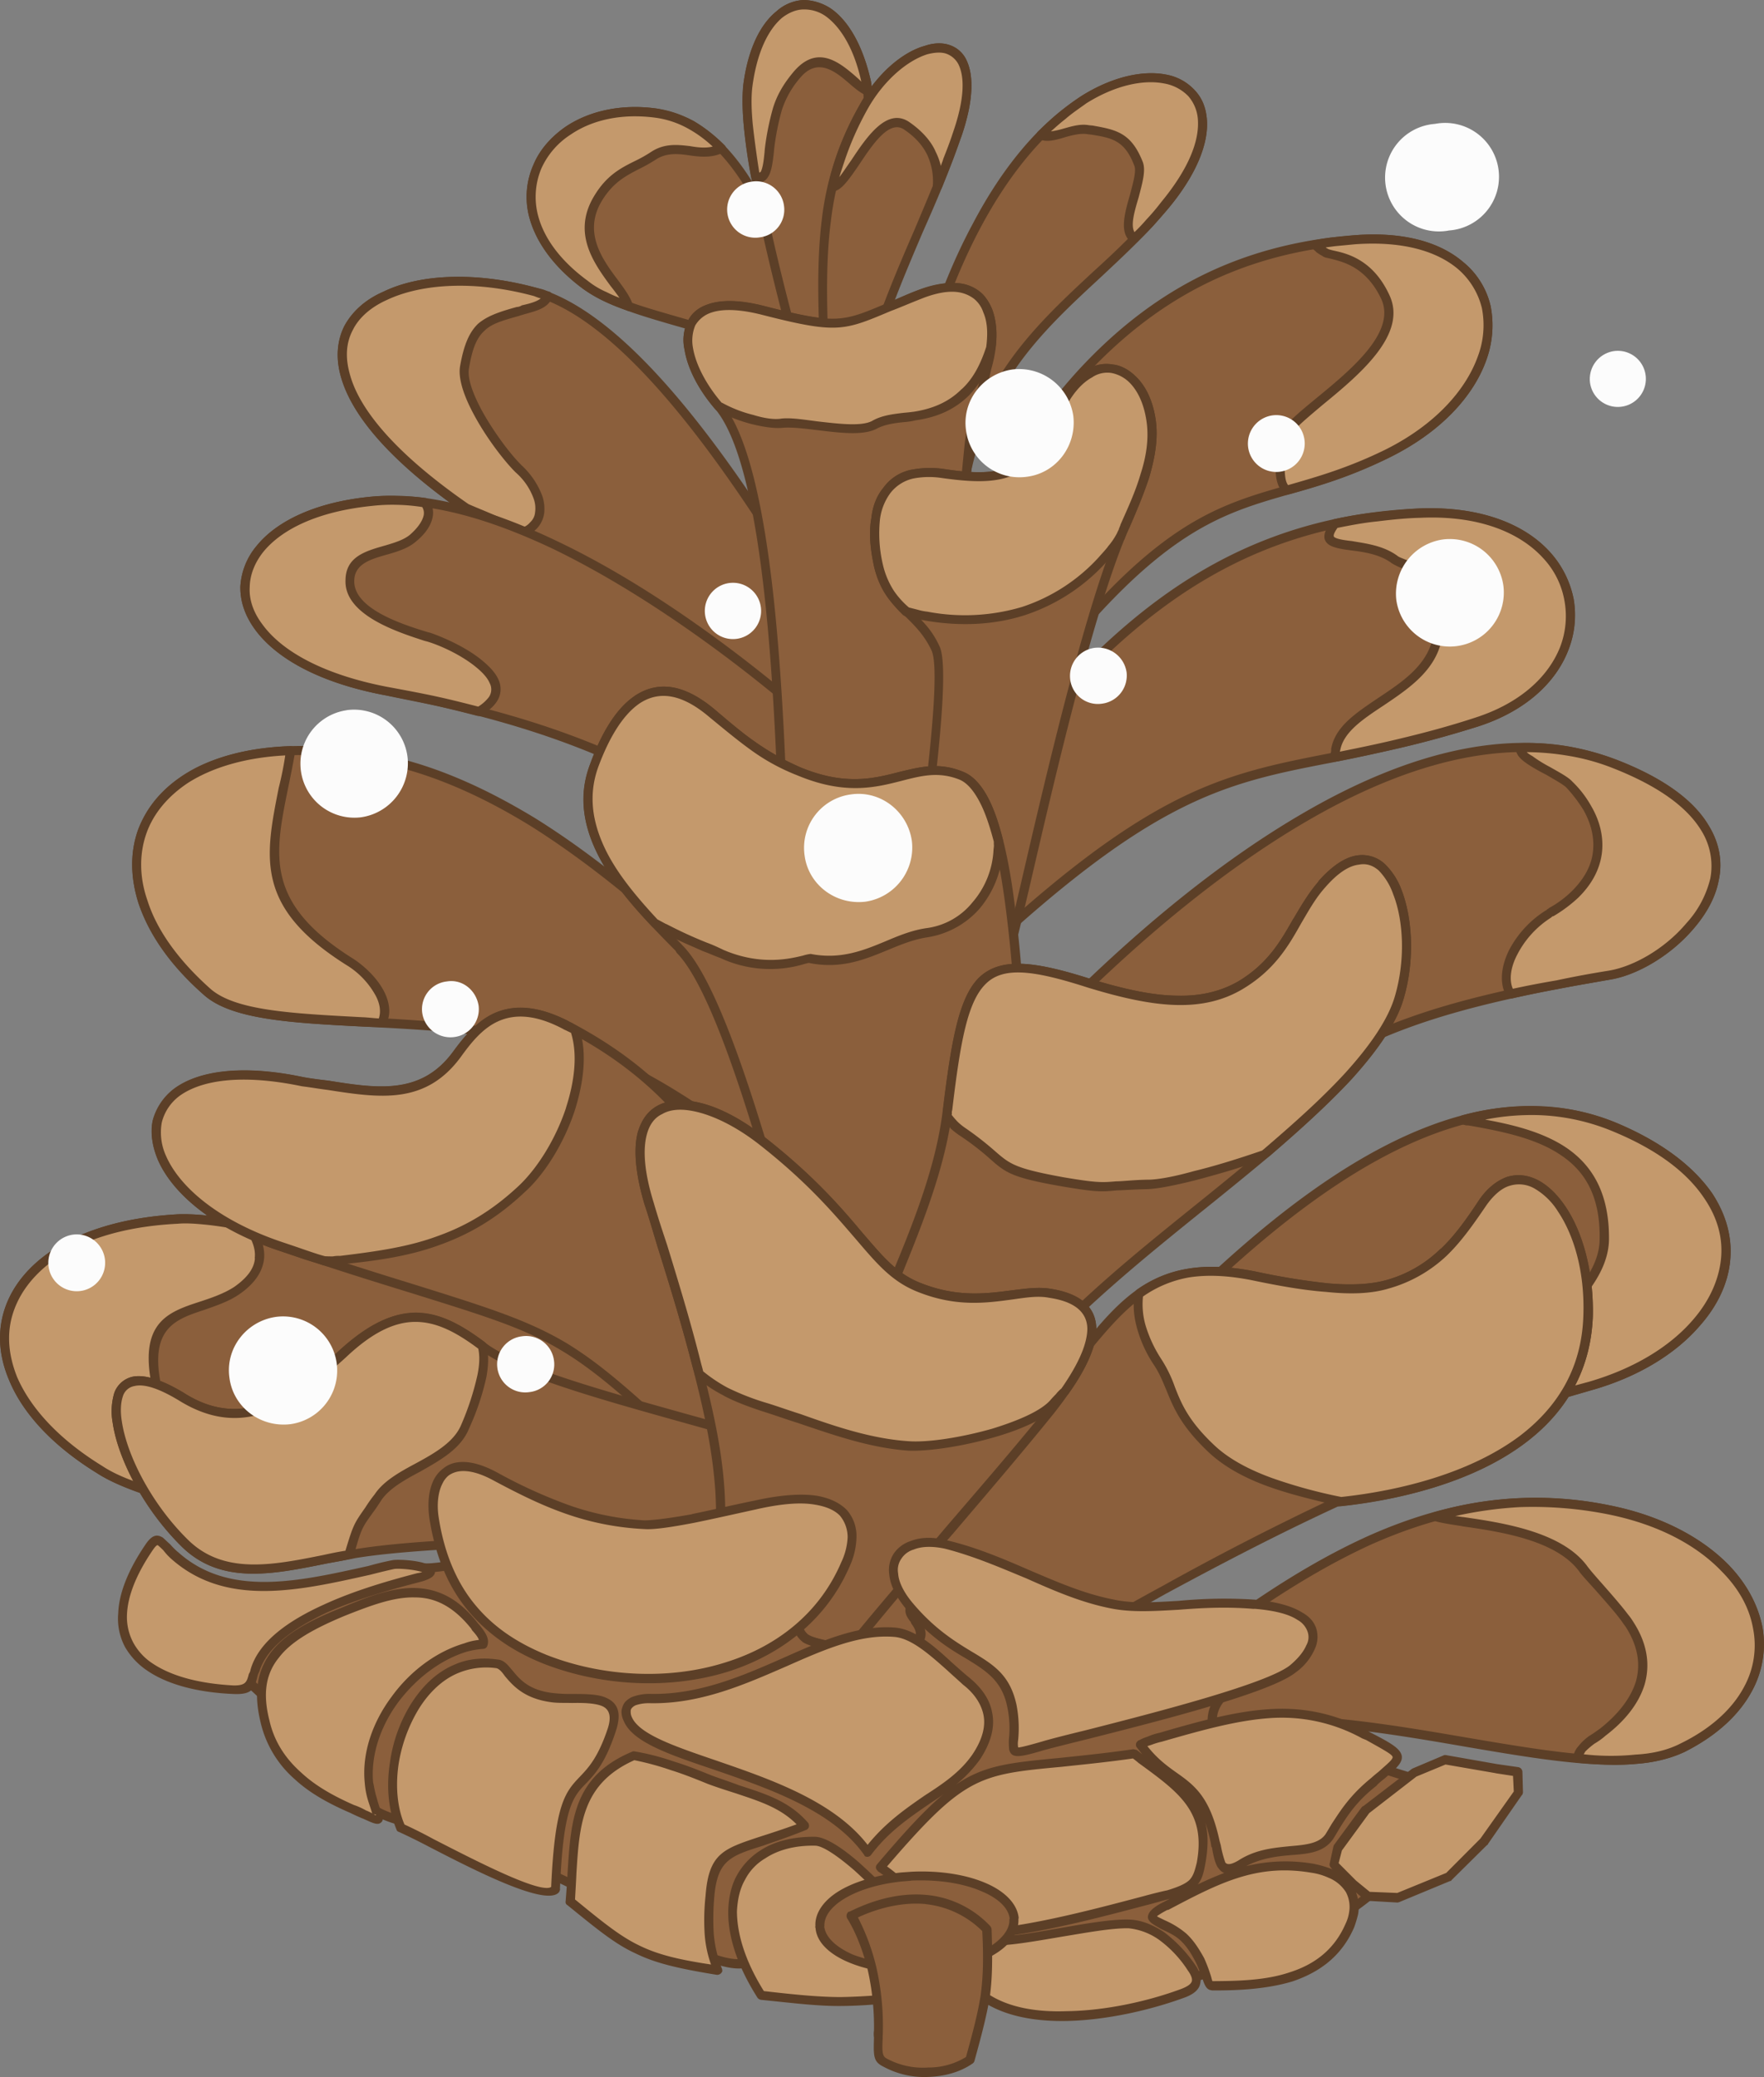 <svg xmlns="http://www.w3.org/2000/svg" width="917.41" height="1080" viewBox="0 0 917.41 1080"><rect x="0" y="0" width="917.41" height="1080" fill="#808080" stroke="none"/><g id="Слой_2" data-name="Слой 2"><g id="winter03_381906768"><g id="winter03_381906768-2" data-name="winter03_381906768"><path d="M439.41 406.11c3.56-16.32 6.76-32.42 10-48.52C416.87 303.11 343 168.8 277.57 151.44 192 128.89 121.76 180.75 242.51 264.3c85.18 33.81 132.16 85.84 196.9 141.81z" fill="#8b5f3c" fill-rule="evenodd"/><path d="M438.06 401.76l8.78-43.9L438 343c-35.57-60.49-102.3-173.58-161-189.24-29.67-7.91-57.44-6.41-75.63 2.16-8.34 3.71-14.66 9.17-17.88 15.73-3.58 6.78-4.06 14.65-1.22 24 5.25 18 24.06 40.63 61.43 66.5 68.95 27.51 113 66.8 161.51 110.6 10.79 9.53 21.79 19.43 32.87 29zm13.62-43.58-9.89 48.23h0l-.3 1.16a2.51 2.51.0 0 1-3.47.34c-12.87-11-24.6-21.69-35.89-31.65-48.54-43.51-92.06-82.66-160.5-109.73l-.58-.14c-38.38-26.76-57.62-50.15-63.43-69.48-3.2-10.36-2.35-19.68 1.46-27.32 4.09-7.57 10.92-13.82 20.27-17.88 19-9.29 47.92-10.5 78.74-2.3 60.85 15.9 127.93 130 164.22 191.29 2.94 5.37 5.94 10.45 9.24 15.6h0a4.21 4.21.0 0 1 .13 1.88z" fill="#5c3f27"/><path d="M52 764.39c-82.69-51.95-57-125.68 40.51-130.54 55.18-2.79 248.85 71.12 307.91 96.4L418 798.45c-78.79-2.33-305 4-366-34.06z" fill="#8b5f3c" fill-rule="evenodd"/><path d="M50.86 766.26c-24.2-14.81-39.21-31.89-46.06-48.41-5.2-12.1-6.15-24-3-35.22 3.09-10.9 10-20.84 20.7-29.16 15.75-12.27 39.37-20.38 70-22.08 22.12-1.1 65.8 9.78 114.22 25 73.74 23.2 158.78 56.36 194.76 72a2 2 0 0 1 1.15 1.52h0l17.68 67.92c.29 1.3-.59 2.31-2 2.88l-.58-.15c-13.81-.15-32.17-.55-53.42-.45-1e2-1-262.84-2.1-313.48-33.84zM8.93 716.14C15.71 731.72 30 748 53.13 762.23c49.55 31.15 211.7 32.38 311.24 32.95 19.66.11 37.15.29 50.6.65l-16.63-63.64c-36.27-15.75-120.23-48.33-193.11-71.3C157.1 645.79 114 635.06 92.46 636.31c-29.29 1.42-52.18 9.1-67.21 20.94-9.66 7.68-16 16.82-18.88 26.85s-1.93 20.74 2.56 32z" fill="#5c3f27"/><path d="M499 692.44c-6.35-28.09-13-56.25-19.4-84.05 66.28-85.79 233.85-260.7 360.5-211 98.46 38.45 34.39 103.57-2.87 109.72-131.48 22-154.3 42.63-251.42 123.9-29 20.58-57.85 40.87-86.81 61.46z" fill="#8b5f3c" fill-rule="evenodd"/><path d="M496.67 693.07l-19.32-84.33a2.51 2.51.0 0 1 .51-2h0c39.63-51.39 116.09-134.88 198.27-183 55-32.36 113.13-48.87 164.84-28.55 25.46 9.91 40.29 21.7 47.59 34 5.87 9.5 7.33 19.41 5.26 28.73-1.72 9.1-6.68 17.67-13.23 25.22-11.87 13.89-29.2 23.91-43 26.21C709.27 530.92 685.08 550.88 593 628.2l-5.81 4.67h0l-86.81 61.45c-.87 1-2.32.64-3.25-.52-.29-.08-.22-.36-.43-.73zm-14.41-84.3 18.34 79.77 83.84-59.45 5.44-4.45c92.91-78 117.18-98.29 246.7-119.88 13.17-2.16 29.42-11.54 40.48-24.71a52.63 52.63.0 0 0 12.43-23.27 34.81 34.81.0 0 0-4.92-25.26c-7-11.32-21.05-22.32-45.36-31.93-50.06-19.59-106.75-3.65-160.72 28.07-81.09 47.53-156.68 130-196.23 181.11z" fill="#5c3f27"/><path d="M417.13 195.18c2.11-3.46 4.52-6.84 6.56-10-13.95-51.26-35.45-119.85-82.41-126.33-57.64-8-92.51 47.68-37 89.28 26.13 19.31 80.56 20.63 112.87 47.06z" fill="#8b5f3c" fill-rule="evenodd"/><path d="M416.5 191.64l4.52-6.85c-6.72-25.41-15.52-54.74-28.25-78.31C380.11 82.63 363.59 64.24 341 61.22c-17.55-2.34-32.9 1.11-44.07 8.71a40.91 40.91.0 0 0-15.29 17.62 38.11 38.11.0 0 0-2.15 22.84c2.53 11.72 10.7 24.27 26.25 35.64 11.3 8.74 29.13 13.62 47.75 19 22.08 6.27 45.25 13.13 63 26.61zm9.06-5.37-6.56 10-.07.28a2.52 2.52.0 0 1-3.48.35C398.4 183 374.66 176 352.28 169.65c-19.19-5.53-37.24-10.77-49.4-19.73-16.27-12.17-25.08-25.81-28-38.55a41.06 41.06.0 0 1 2.6-25.79c3.23-7.79 9.27-14.55 16.74-19.71 11.91-8 28.63-12.05 47.34-9.42 24.34 3.47 41.87 22.73 55.17 47.67 13.09 24.58 22.31 54.64 29.25 80.41h0a1.92 1.92.0 0 1-.45 1.74z" fill="#5c3f27"/><path d="M284.93 153.94c-2.13 4.68-7.26 5.52-15.59 8-17.6 5-24 7.38-27.78 29.19-2.25 13.58 17.89 43.05 28.32 52.79 13.66 12.73 15.16 28.5 1.32 33.26-9.29-4.53-18.67-8.78-28.69-12.88C121.76 180.75 192 128.89 277.57 151.44c2.52.95 5.12 1.62 7.36 2.5z" fill="#c4996c" fill-rule="evenodd"/><path d="M287.09 155.11c-2.49 4.9-6.83 6.25-14.43 8.3-1 .35-2.32.64-2.68.85-8.62 2.41-14.27 4-18 7.7-4 3.6-6.34 9.15-8.06 19.48-1 5.27 2.09 13.45 6.67 22 6.29 11.46 15.26 23.29 20.94 28.75A41.58 41.58.0 0 1 282 257.8a20.73 20.73.0 0 1 1 9.19 14.68 14.68.0 0 1-3.88 7.93 18.82 18.82.0 0 1-7.25 4.29 2 2 0 0 1-1.81-.15c-4.4-2.05-9.08-4.17-13.77-6.3-5-2.2-9.66-4.32-14.71-6.23l-.58-.14h0c-38.38-26.76-57.62-50.15-63.43-69.48-3.2-10.36-2.35-19.68 1.46-27.32 4.09-7.57 10.92-13.82 20.27-17.88 19-9.29 47.92-10.5 78.74-2.3l4 1c1.15.3 2.52 1 3.68 1.25a2.32 2.32.0 0 1 1.35 3.12l-.07.29zm-15.71 3.66c4.56-1 7.89-2 9.85-3.63l-.57-.14c-1.45-.37-2.53-1-3.68-1.25-29.67-7.91-57.44-6.41-75.63 2.16-8.34 3.71-14.66 9.17-17.88 15.73-3.58 6.78-4.06 14.65-1.22 24 5.25 18 24.06 40.63 61.43 66.5 5 2.2 9.73 4 14.42 6.16l13.19 6.15a8.73 8.73.0 0 0 4.43-2.87 7.87 7.87.0 0 0 2.56-5.19 14.72 14.72.0 0 0-.68-6.94 32.88 32.88.0 0 0-9.39-13.79c-5.9-5.82-15.37-18.09-21.81-30.2-5-9.28-8.2-18.41-7.15-24.91 2-11.48 4.87-17.83 9.38-22.21 4.72-4 10.8-6.16 20.07-8.7a5.42 5.42.0 0 0 2.68-.86z" fill="#5c3f27"/><path d="M501.83 248.87c-11.67-7.29-18.95-10.08-29.42-25.68C482.06 167.51 511.09 85.41 564 51.88c45.2-28.73 87.55-.65 41.61 55-37.05 45-90 69.24-103.76 142z" fill="#8b5f3c" fill-rule="evenodd"/><path d="M500.37 251a45.36 45.36.0 0 0-4.25-2.62c-9.58-5.84-16.28-9.71-25.59-23.79a1.63 1.63.0 0 1-.5-1.67h0c5.68-31.77 17.18-71.9 36-106.78 14.4-27.39 33.19-51.5 56.7-66.4 16.11-10 32-13.33 44-10.88a26.58 26.58.0 0 1 14.55 8c3.88 4.07 6 9.22 6.42 15.8.73 11.57-4.86 27.37-20 45.64-11.14 13.46-23.64 25-35.78 36.37-29.43 27.23-58.14 54-67.76 104.8a2.36 2.36.0 0 1-2.9 1.72l-.87-.23zm-1.69-6.58 1.37.65c10.62-49.89 39.33-76.69 68.4-103.7 12.43-11.28 24.64-22.92 35.42-36.16 14.27-17.27 19.77-31.55 19.18-42.47A20.62 20.62.0 0 0 618 50a23 23 0 0 0-12.47-6.58c-10.83-2.15-25.45.87-40.47 10.25-22.49 14.55-40.77 37.86-54.95 64.39-18.34 34.37-29.55 73.35-35.08 104.54 8.46 12.63 14.87 16.43 23.66 21.76z" fill="#5c3f27"/><path d="M442.38 466.56c-3.3-54.38-6.92-53.46-31.8-101.68C358.93 321.5 263.75 253.43 193 260.54c-85.64 8.83-91.91 80.15 7.89 98.94 113.37 21 155.56 50.92 241.48 107.08z" fill="#8b5f3c" fill-rule="evenodd"/><path d="M439.59 461.85c-2.58-41.59-6.08-48.33-21.81-78.2-2.65-5.3-5.8-11-9.09-17.41-30.14-25.25-75.13-58.62-121.12-80.86-32.66-15.45-65.5-25.39-94.28-22.31-27.49 2.81-46.41 11.81-56.24 23.75-4.51 5.61-7.08 12-7.19 18.47-.4 6.36 1.88 13.09 6.47 19.19 10 13.94 31.44 26.21 65.16 32.69 109 20.22 152.47 48.59 231.76 100.59zm-17.54-80.49c16.74 32 19.81 38 22.58 84.85a1.35 1.35.0 0 1-.37 1.45 2.06 2.06.0 0 1-3.26.7c-3.46-2.12-7.13-4.59-10.59-6.71-78.5-51.49-121.71-79.79-229.74-100.07-35.24-6.57-57.43-19.64-68.12-34.37C127.32 320 124.9 312.63 125 305a36 36 0 0 1 8.51-21.21C143.86 271 164 261.1 192.66 258.3c29.73-3.16 63.72 7.09 96.88 23 46.65 22.1 92.07 56.19 122.21 81.45.51.44.79.51 1 .87 3.43 7 6.58 12.76 9.29 17.77z" fill="#5c3f27"/><path d="M517.32 384.22c-15.1-14.33-30.49-28.73-45.59-43.06C527.9 228.78 579.84 134.09 704.67 124.84c85.7-6.67 92.18 73.76 16.78 111.06C648.52 272 621.32 237.64 517.32 384.22z" fill="#8b5f3c" fill-rule="evenodd"/><path d="M515.43 385.58l-45.37-42.69c-.79-.51-.79-1.74-.56-2.61h0c28.3-56.44 55.42-108.26 91-147.45 36.23-39.34 80.84-65.76 143.91-70.53 25.74-2 44.58 3.73 56.45 13.85a41.58 41.58.0 0 1 14.4 23.07 52.67 52.67.0 0 1-2.26 28c-6.61 18.61-23.42 37.38-50.54 50.74-19.72 9.72-36 14.47-51.29 18.86-41.49 11.84-76 21.76-152 128.46a2.47 2.47.0 0 1-3.26.7c-.29-.07-.21-.36-.5-.44zm-40.8-44.91 42.42 39.79c75.79-106.12 110.7-116.26 152.84-128.23 15.28-4.39 31.21-8.93 50.56-18.43C746.19 221 762.2 203 768.52 185.49a46.08 46.08.0 0 0 2.17-25.29 39 39 0 0 0-12.61-20.45c-11.15-9.32-28.9-14.48-53.35-12.74C642.9 131.78 599.37 157.56 564 195.88c-35.07 38.4-61.68 89.43-89.39 144.79z" fill="#5c3f27"/><path d="M435.48 196.8c-6.28-1.91-12.85-3.9-19.05-6.11-9.49-35-31.21-116-27.5-146.11 7.19-55.69 50.35-56 61.68-1.74 4.5 22.07-11 118.71-15.13 154z" fill="#8b5f3c" fill-rule="evenodd"/><path d="M434.89 199.11 415.84 193a2.5 2.5.0 0 1-1.73-1.67h0l-.63-2.32c-9.7-36.63-30.57-114.9-26.93-144.73 2.42-19.07 9.08-31.83 17.21-38.36A22.87 22.87.0 0 1 417.89.0a26.73 26.73.0 0 1 14.5 4.64c8.86 6.27 16.38 19 20.54 37.56 3.51 17.52-4.8 78.77-10.76 122.47-1.73 12.79-3.18 24.42-4.31 32.44a2.08 2.08.0 0 1-2.68 2.08l-.29-.08zM418.39 189l15.08 4.79c1.06-7.73 2.49-18.13 3.93-29.76 5.89-43.42 14.41-104.31 11-120.88-3.8-17.59-10.74-28.91-18.81-34.67a19.21 19.21.0 0 0-11.69-3.6c-3.68.0-7.81 1.69-11.3 4.48-7.12 6.18-12.9 17.93-15.24 35.48-3.71 28.9 16.95 106.8 26.79 142.86z" fill="#5c3f27"/><path d="M396.86 161.38c-48-12-46.61 22.21-23.13 49.45 31.67 37.34 32.54 199.71 35 256 25.46-3.32 51-6.93 76.47-10.25C493.92 380.69 496.38 305 504 231.9c1.44-12.86 6.22-25.48 9.12-40.43 8.05-29-2.16-51.63-35.42-38.3-39.13 15.82-35.82 19.74-80.87 8.21z" fill="#8b5f3c" fill-rule="evenodd"/><path d="M396.27 163.69c-11.84-3-20.44-3.09-26.16-1.17a15.15 15.15.0 0 0-8.5 6.75 20.71 20.71.0 0 0-1.15 11.7c1.47 8.69 6.83 19 14.87 28.43 28.15 33 32.33 160.89 34.75 230.73.38 9.33.76 17.43.87 24.23L483 454.51c4.35-39.81 7.39-79.34 10.08-118.65 2.51-35 5-69.8 8.55-104.26.7-7.52 2.91-14.95 5-23 1.4-5.48 3.17-11.18 4.15-17.39l.07-.29h0c2.36-8 3.13-15.82 2.22-21.89a20.52 20.52.0 0 0-5.13-12.4 16.79 16.79.0 0 0-12-4.91 46.55 46.55.0 0 0-17.3 3.88c-6.16 2.42-11 4.56-15.44 6.2-24.49 10.34-28 11.91-67 1.93zm-27.8-5.59c6.74-2.27 16.28-2.29 29 1 37.54 9.61 40.66 8.26 64.14-1.73 4.42-1.64 9.35-4.07 15.14-6.27 7.54-3 14-4.12 19.47-3.94 6.43.11 11.41 2.31 15.08 6 3.59 4 5.73 8.86 6.56 15.22 1 6.73.13 15.11-2.38 23.7-1.34 6.43-2.82 12.2-4.22 17.69-2 7.79-4.21 15.23-4.83 22.45-3.52 34.18-6.25 68.86-8.48 104-2.83 39.89-5.74 80.07-10.6 120.66h0a2 2 0 0 1-1.74 2l-76.48 10.26a.28.28.0 0 1-.36.21 2.61 2.61.0 0 1-2.52-2.18c-.17-7.74-.33-16.7-.85-26.68-2.21-69.49-6.61-196.45-33.61-228-8.76-10.25-14.26-21.2-15.79-30.82a22.59 22.59.0 0 1 1.52-14.38c2.05-4.39 5.61-7.48 11-9.19z" fill="#5c3f27"/><path d="M493.74 511.1c-8.15-15-16-30-24.25-44.67C546.36 362.12 608.83 272 738.77 266.8c92.05-3.81 103.75 85 29.08 108.67-115.22 36.64-135.26 2-274.11 135.63z" fill="#8b5f3c" fill-rule="evenodd"/><path d="M491.64 512.1l-24.25-44.67a2.21 2.21.0 0 1 .38-2.67c2.33-3.1 2.33-3.1 7.06-9.58 74-100.42 136.76-185.58 264-190.84 31.67-1.12 54.46 8.41 67.39 22.8a51.2 51.2.0 0 1 12.22 24.36 49.46 49.46.0 0 1-2.82 26.66c-6.39 16.51-22 31.6-47.08 39.63-30.49 9.73-54.73 14.29-75.87 18.72-58.26 11.23-95.89 18.82-197.15 116.26a2.46 2.46.0 0 1-3.4.05l-.43-.72zm-19.4-45.58 22.18 40.75C594.8 410.84 633.09 403.1 691.71 391.66c21.06-4.14 45-8.78 75.51-18.51 23.46-7.52 38.07-21.32 44.16-36.68a44.62 44.62.0 0 0 2.24-24.35 43.32 43.32.0 0 0-11-21.9c-12-13.22-33.34-22.38-63.85-21-124.66 5-186.81 89.07-260 188.77z" fill="#5c3f27"/><path d="M489.92 246.13c-32.94-4.74-39 22.62-33.09 47.52 5.43 23.24 21 24.77 29.74 43.62 7.15 15.37-10.79 129.85-13.9 154 16.83 4 33.72 7.72 50.25 11.64C537.21 444.7 563 323.61 585 273.86c7.47-17.16 16-36.2 13.75-53.7-3.71-32.34-33.3-41.76-48.7-4.48-13.26 31.37-28.1 35.26-60.1 30.45z" fill="#8b5f3c" fill-rule="evenodd"/><path d="M489.62 248.52a43.42 43.42.0 0 0-14.54.27A20.8 20.8.0 0 0 463 256.46a29.2 29.2.0 0 0-5.36 13.7 70.61 70.61.0 0 0 1.46 23.14c3 12.46 9.15 18.35 15.26 24.53 5.25 4.73 10.42 9.74 14.35 18.44C495 349.9 483.2 433.33 477.4 474c-.69 6.29-1.44 11.63-2.11 15.46L521.2 5e2c2.89-11.26 6-24.62 9.48-39.42 14.46-62.44 34.47-147.78 52.12-187.87 3.67-8.29 7.77-17.09 10.42-26.25 2.87-8.8 4.22-17.69 3.26-25.94-1.17-9.83-4.53-17.15-9.2-21.74a18.15 18.15.0 0 0-9.23-4.82 14 14 0 0 0-10.13 2.33c-5.73 3.14-11.41 9.69-15.95 20.22-6.67 16.44-14.24 25.58-24 30.15s-22 4.21-38.32 1.88zm-15.52-4.29a50.41 50.41.0 0 1 16.12-.48c15.68 2.47 27 2.61 35.72-1.31 8.77-4.22 15.55-12.64 21.85-27.64 4.84-11.68 11.39-19.23 17.84-22.81a18.65 18.65.0 0 1 13.24-2.46c4.19.46 8.23 2.73 11.68 6.07 5.46 5.09 9.47 13.5 10.7 24.28 1 9.19-.75 18.58-3.48 28-2.95 9.09-6.83 18.25-10.57 26.83-17.5 39.52-37.44 124.56-51.82 186.72-3.78 16-7.19 30.46-10.15 42h0a2.31 2.31.0 0 1-2.61 1.8l-50.25-11.64h0a2.31 2.31.0 0 1-1.79-2.62c.38-3.9 1.29-9.82 2.42-17.84 5.65-40.09 17.26-122.65 11.47-134.9-3.57-7.68-8.45-12.63-13.13-17.21-7-6.4-13.66-12.73-16.83-26.77-1.83-8.47-2.72-17-1.38-24.66.69-6.28 2.67-11.62 6.24-15.94a23.69 23.69.0 0 1 14.73-9.46z" fill="#5c3f27"/><path d="M536 764.36c18.77 15.58 37.63 30.87 56.19 46.08 87.53-48.65 140-62.59 235-89.66 78.06-22.46 103.5-96.56 13.21-134.45C730 539.93 607 686.26 536 764.36z" fill="#8b5f3c" fill-rule="evenodd"/><path d="M539.34 764.31l53.18 43.46c82.89-46.15 134.74-61.17 222-85.9l12-3.4c23.6-6.88 42.25-18.41 54.11-32.29 8.3-9.57 13.21-20.31 14.42-31.08s-1.53-21.62-8.7-32.07c-8.68-13-23.79-24.86-46.87-34.47C736.66 545.32 621.85 672.83 549.68 752.8c-3.5 4-6.92 7.77-10.34 11.51zm51.34 48.22-55.9-46c-.29-.07-.29-.07-.22-.36a2.17 2.17.0 0 1-.41-3.18c3.85-4.25 8.07-8.7 12.07-13.52 73-80.69 189.1-209.71 295-165.37 23.87 10.12 39.71 22.79 49.17 36.29 7.52 11.46 10.64 23.33 9.41 35.33-1.15 11.7-6.57 23.24-15.66 33.52-12.3 14.39-31.75 26.64-56.29 33.58l-11.95 3.4c-87.33 25-139.17 40-222.43 86.41h0a3 3 0 0 1-2.75-.09z" fill="#5c3f27"/><path d="M595.73 878.13c80.32-65 152.74-111 240.76-93.1 84.55 17 106.18 90 38.46 123.7-53.65 26.87-186.79-39.54-285.16-3.81 2-9 3.93-17.77 5.94-26.79z" fill="#8b5f3c" fill-rule="evenodd"/><path d="M594.36 876.24c40-32.52 78.5-60.2 117.78-77.83 39.57-17.55 80.17-24.69 124.94-15.69 27.22 5.44 48.26 17 61.92 30.94 9.48 9.81 15.27 20.83 17.59 32.2a50.82 50.82.0 0 1-5.54 33.65c-6.43 11.89-17.84 22.82-34.81 31.39-25.3 12.29-66.32 5.48-112.9-2.45-55.68-9.65-119.67-20.5-172.92-1.22a2.62 2.62.0 0 1-3-1.39 2.69 2.69.0 0 1 .08-1.52h0l5.94-26.78a2.27 2.27.0 0 1 .94-1.3zm119.78-73.62c-38.63 17.49-76.67 44.66-116.25 76.68l-5 22.09c53.82-17.91 116.58-7.06 171.39 2.36 45.72 7.71 86.09 14.67 109.72 2.87 16.17-7.85 27.15-18.27 33.06-29.37a45 45 0 0 0 4.73-30.48c-1.89-10.64-7.32-20.65-16.38-29.73-12.86-13.45-32.82-24.41-59.47-29.7-43.32-8.63-82.9-1.85-121.75 15.28z" fill="#5c3f27"/><path d="M417 616.06C399.35 542 409.86 537 353 486.14c-47.82-42.71-101.6-82.63-160.53-92.8C74.31 373.21 34.75 452 108.19 516c25.89 22.64 109 7.93 190.39 29.08 39.77 10.49 85 46.68 118.44 70.95z" fill="#8b5f3c" fill-rule="evenodd"/><path d="M413.22 610.47c-2.83-11.8-4.58-21.79-6.34-30.54-8.07-40.53-10.18-51.53-55.2-92-23.81-21.17-49.28-41.85-75.79-58.48-26.58-16.35-54.48-28.73-83.66-33.74-38.06-6.36-67.65-2.56-87.8 7.66-12 6.15-20.62 14.42-25.59 24.22-5.26 9.73-6.63 21.07-4.38 32.72 3.51 17.52 15 36.16 35.11 53.92 13.09 11.35 42.58 12.75 79 14.69 33.1 1.71 71.91 4 110.6 13.87 35.44 9.38 74.74 38.53 106.56 62.06 2.59 1.89 5.18 3.79 7.49 5.61zm-1.85-31.24c2 10.06 4.29 21.71 7.89 36.48h0a1.89 1.89.0 0 1-.45 1.73 2.61 2.61.0 0 1-3.25.71c-4.11-3.21-8.28-6.12-12.67-9.4-31.24-23.39-70.33-52.17-104.9-61.33-38.33-10.13-76.92-12-109.73-13.65-37.37-1.88-67.36-3.71-81.75-16-21.14-18.34-33-38-36.61-56.45-2.53-13-.94-25.17 4.54-35.76 5.56-10.89 14.94-19.87 27.7-26.44 21.17-10.58 51.77-14.74 90.62-7.87 30.12 4.95 58.53 17.76 85.69 34.26 26.79 16.7 52.26 37.38 76.29 58.92 46.31 41.4 48.27 53 56.63 94.81z" fill="#5c3f27"/><path d="M408.13 802.08c1.33-42.42 2.66-84.85 4.07-127.57-32-61.12-52.08-107.79-118.18-141.65-31.28-16-45.33.39-56.26 15.44-20.33 27.71-48.39 18.37-80.54 14.14-97.47-20.66-101.38 55.87-10.33 86 165.59 55 126.87 26 261.24 153.67z" fill="#8b5f3c" fill-rule="evenodd"/><path d="M406.07 796.94l3.81-121.79c-1.86-3.55-4.29-8.48-6.79-13.12-28-54.24-49.55-96.07-110.24-127-14.63-7.75-25.4-7.74-33.73-4s-14.31 11.41-19.56 18.68c-18.36 24.84-42.05 21.23-69.28 17-4.48-.54-8.88-1.36-13.36-1.89l-.29-.07c-31-6.4-52.1-3.19-63.5 5.27a24.6 24.6.0 0 0-9 13.68 29.49 29.49.0 0 0 2.29 17.51c7.21 16.31 27.64 33.85 61.4 45 27.49 9.19 48.85 15.9 66.53 21.35 38.47 12 59.25 18.56 79.06 30.09 22.69 13.51 44 33.73 90 77.51 6.18 5.89 12.87 12.22 22.72 21.82zm8.51-122.12-4 127.28a3.84 3.84.0 0 1-.73 1.66 2.41 2.41.0 0 1-3.4.0c-7.19-6.77-17.32-16.44-26.45-25.24-45.44-43.64-66.72-63.86-89.2-77-19.24-11.38-39.81-17.58-78-29.51-18-5.52-39.9-12.37-66.53-21.35-35.21-11.48-56.57-30.18-64.14-47.5-3.06-7.24-4-14.26-2.77-20.4a30.64 30.64.0 0 1 11-16.56c12.2-9.19 34.7-13 67.12-6.2 4.41.83 8.89 1.36 13.37 1.89 25.71 4.12 48.24 7.43 64.78-15.1 5.69-7.77 12.39-15.9 21.45-20 9.71-4.29 21.71-4.29 38.07 3.9 61.7 31.8 83.72 74.37 112.18 129 1.78 3.84 4.07 8.12 6.93 13.77a1.58 1.58.0 0 1 .28 1.31z" fill="#5c3f27"/><path d="M791.27 388.55c-3.5 5.25 19.52 13.92 24.83 19.59 22.71 23 19.16 50.13-9.27 66.23-16.46 9-28.73 30.49-21.36 42.53 15.35-3.45 32.14-6.54 51.75-9.82 37.26-6.15 101.33-71.27 2.87-109.72a131.69 131.69.0 0 0-48.82-8.81z" fill="#c4996c" fill-rule="evenodd"/><path d="M794 391.09a12.74 12.74.0 0 0 2.88 2 71.68 71.68.0 0 0 9.29 5.77c4.83 2.77 9.44 5.18 11.59 7.58A54 54 0 0 1 827.46 419c4.94 8.35 6.7 17.1 5.57 25.12q-1.81 12.46-12.28 22.7a73.93 73.93.0 0 1-12.92 9.61c-.29-.07-.65.15-1.09.65A49.65 49.65.0 0 0 789.28 496c-3.51 6.49-4.63 13.28-2.49 18.13 7.17-1.55 14.62-3 22.65-4.35q12.7-2.74 27.14-5.05c13.17-2.16 29.42-11.54 40.48-24.71a52.63 52.63.0 0 0 12.43-23.27 34.81 34.81.0 0 0-4.92-25.26c-7-11.32-21.05-22.32-45.36-31.93A112.52 112.52.0 0 0 815.68 393 133.69 133.69.0 0 0 794 391.09zm0 5.86c-4.46-3-7-6.4-4.56-9.79h0a2 2 0 0 1 1.73-.78 123 123 0 0 1 25.37 1.88A144.37 144.37.0 0 1 841 395.12c25.46 9.91 40.29 21.7 47.59 34 5.87 9.5 7.33 19.41 5.26 28.73-1.72 9.1-6.68 17.67-13.23 25.22-11.87 13.89-29.2 23.91-43 26.21-9.7 1.83-18.67 3.22-27.43 5-8.39 1.54-16.5 3.15-24 4.92a2.78 2.78.0 0 1-2.52-1l-.43-.72h0c-3.58-6.46-2.52-15.41 1.8-23.85a53.78 53.78.0 0 1 19.42-20.56c.07-.29.72-.43 1.16-.93a53.46 53.46.0 0 0 11.76-8.68c6.18-6.11 10.05-12.81 11-20s-.57-14.61-4.79-22.15a75.56 75.56.0 0 0-9-11.84c-1.72-1.67-6-4-10.59-6.71A98.26 98.26.0 0 1 794 397z" fill="#5c3f27"/><path d="M684.06 127.25a25.31 25.31.0 0 0 4.82 4c3.45 2.12 21.24 1.14 31.6 23.17 13.78 29.07-51.61 60.93-53.57 74.59-2 13.94-1.93 22 2.31 25.82 15.57-4.32 32.15-9 52.23-18.93 75.4-37.3 68.92-117.73-16.78-111.06a163.51 163.51.0 0 0-20.61 2.41z" fill="#c4996c" fill-rule="evenodd"/><path d="M684.61 131.08a27.25 27.25.0 0 0-2.52-2.18h0a4.21 4.21.0 0 1-.57-1.38c0-1.23.67-2.6 1.9-2.59 3.54-.63 7.09-1.26 10.56-1.6l10.42-1c25.74-2 44.58 3.73 56.45 13.85a41.58 41.58.0 0 1 14.4 23.07 52.67 52.67.0 0 1-2.26 28c-6.61 18.61-23.42 37.38-50.54 50.74-19.72 9.72-35.72 14.54-51.29 18.86l-1.3.29h0a1.81 1.81.0 0 1-2.31-.6c-2.44-2.47-3.72-5.87-4.06-10.57-.41-4.42.13-10.12 1-17.28.9-5.92 9.84-13.17 20.37-21.86 18.3-15 41.4-34.31 33.47-51.42-7.78-16.45-19.69-19.2-26-20.82-2-.52-3.54-.6-4.55-1.47a24.85 24.85.0 0 1-3.17-2zm4.93-2.43a1.09 1.09.0 0 0 .79.51c.22.37 1.37.66 3.11 1.11 7 1.48 20.64 4.67 29.14 23.15 9.57 20.3-15.13 41.05-34.59 57-9.81 8.26-18 15.08-18.69 18.91-.84 6.86-1.59 12.21-1.11 16.33.2 2.82.55 5.06 1.7 6.59h0c15.28-4.39 31.21-8.93 50.56-18.43C746.19 221 762.2 203 768.52 185.49a46.08 46.08.0 0 0 2.17-25.29 39 39 0 0 0-12.61-20.45c-11.15-9.32-28.9-14.48-53.35-12.74l-10.41 1-4.78.62z" fill="#5c3f27"/><path d="M375.3 77.39c-11.82 5.29-23.54-4.18-35.37 3.56-10 6.67-19.86 7.84-28.53 21.31-16.13 25.71 12.17 45 15.5 57.2a98.05 98.05.0 0 1-22.64-11.34c-55.49-41.6-20.62-97.28 37-89.28 13.08 1.81 24.24 8.67 34 18.55z" fill="#c4996c" fill-rule="evenodd"/><path d="M376 79.42c-5.94 2.79-11.94 2.18-17.57 1.35s-11.63-1.44-17.15 2.07a85.12 85.12.0 0 1-9 5.08c-6.75 3.5-13.13 6.79-18.82 15.79-10.79 16.93.0 31.38 8 42.05 3.66 4.94 6.6 9.07 7.73 13.06a2.12 2.12.0 0 1-1.6 2.66 1.3 1.3.0 0 1-1.52-.08 102.86 102.86.0 0 1-12.55-5.06 69.39 69.39.0 0 1-10.66-6.42c-16.27-12.17-25.08-25.81-28-38.55a41.06 41.06.0 0 1 2.6-25.79c3.23-7.79 9.27-14.55 16.74-19.71 11.91-8 28.63-12.05 47.34-9.42a66 66 0 0 1 19.26 6.48A85.84 85.84.0 0 1 377 75.67a2.32 2.32.0 0 1-.23 3.32.64.64.0 0 1-.73.43zM359 76c3.83.67 8 1.13 11.64.21a62.65 62.65.0 0 0-12.17-9 48.28 48.28.0 0 0-17.53-6c-17.55-2.34-32.9 1.11-44.07 8.71a40.91 40.91.0 0 0-15.29 17.62 38.11 38.11.0 0 0-2.15 22.84c2.53 11.72 10.7 24.27 26.25 35.64a42.71 42.71.0 0 0 9.87 5.91 59.72 59.72.0 0 0 6.63 2.93c-1.36-1.88-2.72-3.77-4.59-6.1-8.89-12.12-20.51-28-8.11-47.61 6.28-10.08 13.38-13.8 20.78-17.45a71.43 71.43.0 0 0 8.27-4.65c7-4.66 13.9-3.82 20.47-3.06z" fill="#5c3f27"/><path d="M129.82 638.19c6.59 10.3 9.41 22.1-6.91 33-20.91 14.34-56.41 4-38.17 62.53 3.48 10.43 28.72 34.43 13.82 46.93C79 776.55 62.84 771.18 52 764.39c-82.69-51.95-57-125.68 40.51-130.54 9-.45 22.19 1.07 37.35 4.34z" fill="#c4996c" fill-rule="evenodd"/><path d="M132 636.9c3.51 5.51 5.93 11.67 5.32 17.67-.69 6.28-4.49 12.69-13 18.5-5.59 3.8-12 5.86-18 8-16.8 5.55-32.23 10.52-19.16 52 .85 2.68 3.5 6.75 6.37 11.17 8.31 12 19 28 6.79 38.36a2.58 2.58.0 0 1-2 .42h0a216.44 216.44.0 0 1-27.07-7.24c-7.86-2.94-14.78-5.94-20.33-9.52-24.2-14.81-39.21-31.89-46.06-48.41-5.2-12.1-6.15-24-3-35.22 3.09-10.9 10-20.84 20.7-29.16 15.75-12.27 39.37-20.38 70-22.08a119.78 119.78.0 0 1 16.11.75c6.57.76 13.94 2 21.81 3.74a4.15 4.15.0 0 1 1.59 1zm.47 17.35c.61-4.77-1.32-9.26-4.11-14A204.52 204.52.0 0 0 108 636.9c-6-.61-11.13-1-15.54-.59-29.29 1.42-52.18 9.1-67.21 20.94-9.66 7.68-16 16.82-18.88 26.85s-1.93 20.74 2.56 32C15.71 731.72 30 748 53.13 762.23c5.25 3.5 11.89 6.43 19.54 9a245 245 0 0 0 25.26 7.09c7.56-7.91-1.33-21.26-8.21-31.64-3.44-4.57-6-8.93-7.08-12-14.34-46.13 2.83-51.89 22-58.07 5.72-1.91 11.8-4 17-7.34 7.48-5.17 10.62-10.21 10.93-15z" fill="#5c3f27"/><path d="M541.47 70.11c5.4 2.92 16.14-4.17 24.37-2.68 12.43 1.95 20.23 2.72 26.29 17.5 3.27 8.84-11.54 33.05-2.32 39.1a169.6 169.6.0 0 0 15.78-17.19c45.94-55.61 3.59-83.69-41.61-55a133.94 133.94.0 0 0-22.51 18.23z" fill="#c4996c" fill-rule="evenodd"/><path d="M546.54 68.33a44.94 44.94.0 0 0 5.86-1.26c4.63-1.28 9.34-2.84 14-1.95h0l1.81.16c12.06 2.16 20 3.58 26 18.65 1.93 4.5-.14 11.35-2 18.57-2.13 7.15-4.35 14.58-2.2 18.2q3.06-2.9 6.33-6.68a110.27 110.27.0 0 0 7.5-8.85c14.27-17.27 19.77-31.55 19.18-42.47A20.62 20.62.0 0 0 618 50a23 23 0 0 0-12.47-6.58c-10.83-2.15-25.45.87-40.47 10.25-3.77 2.73-7.47 5.16-11 8.25-2.69 2.08-5.09 4.24-7.48 6.39zm7.21 3.08c-5 1.49-9.63 2.76-13.45.86-.29-.07-.29-.07-.51-.43a2.4 2.4.0 0 1 0-3.4c3.63-3.38 7.34-7 11.19-10.06s7.7-6 11.76-8.68c16.11-10 32-13.33 44-10.88a26.58 26.58.0 0 1 14.55 8c3.88 4.07 6 9.22 6.42 15.8.73 11.57-4.86 27.37-20 45.64l-7.86 9.06c-2.55 2.74-5.45 5.68-8.29 8.34a2.09 2.09.0 0 1-2.89.49c-6.84-4.52-3.82-15.13-1-24.87 1.63-6.35 3.55-12.63 2.12-15.46-5-13-11.78-14.09-22.11-15.81l-2.09-.23h0c-3.54-.6-7.81.46-11.79 1.59z" fill="#5c3f27"/><path d="M221.13 261.28c2.86 4.43 2.9 10.28-6.25 18.4-9.23 8.4-32.49 5.52-33 22-.39 17.13 28.77 25.83 41 29.59 15.37 4.86 51.7 24 26.09 38.68q-21.64-5.55-48.08-10.47c-99.8-18.79-93.53-90.11-7.89-98.94a132.18 132.18.0 0 1 28.12.74z" fill="#c4996c" fill-rule="evenodd"/><path d="M223.23 260.28a11.26 11.26.0 0 1 1.61 9.34c-.89 3.46-3.15 7.5-8.24 11.73-4 3.59-9.36 5.3-15 6.93-8.62 2.41-17.24 4.81-17.36 13.71-.37 14.67 25.53 22.84 38.09 26.67l1.44.37c7.07 2.43 18.68 7.56 26.81 14.25 3.82 3.13 7 6.41 8.55 9.88a11.59 11.59.0 0 1-.86 11.78c-1.54 2.38-4.3 4.75-8 7.19a4.21 4.21.0 0 1-1.88.13h0c-7.22-1.85-15-3.84-22.88-5.55s-16.39-3.28-24.84-5.13c-35.24-6.57-57.43-19.64-68.12-34.37C127.32 320 124.9 312.63 125 305a36 36 0 0 1 8.51-21.21C143.86 271 164 261.1 192.66 258.3A102.09 102.09.0 0 1 206.9 258a101 101 0 0 1 14.53.95 2.7 2.7.0 0 1 1.8 1.38zm-3 8.15a6.07 6.07.0 0 0-.63-4.77 95 95 0 0 0-12.93-1.16 92.61 92.61.0 0 0-13.37.57c-27.49 2.81-46.41 11.81-56.24 23.75-4.51 5.61-7.08 12-7.19 18.47-.4 6.36 1.88 13.09 6.47 19.19 10 13.94 31.44 26.21 65.16 32.69 8.81 1.64 17.33 3.21 25.2 4.92s15.09 3.55 22 5.33a20.43 20.43.0 0 0 5.59-5 7 7 0 0 0 .34-7.3c-1.15-2.75-3.8-5.59-7.11-8.28-7.63-6.26-18.37-11.17-25.23-13.23l-1.44-.37C207.51 328.87 179 320 179.69 301.74c.07-12.29 10.35-15.19 20.63-18.1 5-1.49 10-3 13.19-5.85 4-3.59 6-6.76 6.71-9.36z" fill="#5c3f27"/><path d="M451 47.25c-7.65-2.57-21.69-25.86-36.68-8.16-10.12 11.87-12 22.77-14.17 38.52-1.06 7.73-1.7 17.41-7.32 14.13-3.35-19.32-5.13-36.39-3.92-47.16 7.19-55.69 50.35-56 61.68-1.74a22.17 22.17.0 0 1 .41 4.41z" fill="#c4996c" fill-rule="evenodd"/><path d="M450.42 49.56c-2.52-1-5.33-3.21-8.35-5.83-7.05-6.11-16.61-14.41-25.93-3.26a48 48 0 0 0-9.57 16.94 130.4 130.4.0 0 0-4 20.5h0l-.16 1.81c-.53 4.48-1.06 9-2.74 11.91s-4.14 4.17-7.89 2a2 2 0 0 1-1.15-1.52h0A272.66 272.66.0 0 1 386.79 65a128.63 128.63.0 0 1-.24-20.67c2.42-19.07 9.08-31.83 17.21-38.36A22.87 22.87.0 0 1 417.89.0a26.73 26.73.0 0 1 14.5 4.64c8.86 6.27 16.38 19 20.54 37.56.14.65.2 1.59.34 2.25h0c.07.94.21 1.59.28 2.53a2.47 2.47.0 0 1-2.18 2.52c-.29-.08-.66.14-.95.06zm-5.22-9.64a31.85 31.85.0 0 1 2.74 2.54c-3.67-16.93-10.61-28.25-18.39-33.94a19.21 19.21.0 0 0-11.69-3.6c-3.68.0-7.81 1.69-11.3 4.48-7.12 6.18-12.9 17.93-15.24 35.48-.68 5.06-.58 11.86.17 19.74.83 7.6 2 16.2 3.4 25.18l.73-.43c1.17-2.16 1.62-6.36 2-10.26l.15-1.8h0A139.51 139.51.0 0 1 402 56.22c2-6.56 5.35-12.47 10.66-18.8 12.38-14.68 24-4.93 32.59 2.5z" fill="#5c3f27"/><path d="M694.28 272.32l-.08.29c-12 15.69 15.22 6.67 31 18.4 5.19 3.79 15.25 1.75 20.85 20.72 13.68 47.5-46.63 51.13-51.34 77.92a14.94 14.94.0 0 0-.1 4c20.41-4 43.79-8.79 73.26-18.16 74.67-23.64 63-112.48-29.08-108.67a263.79 263.79.0 0 0-44.49 5.52z" fill="#c4996c" fill-rule="evenodd"/><path d="M692.12 271.15a.28.28.0 0 1 .36-.21c.15-.58.8-.72 1.16-.93a210 210 0 0 1 21.85-3.64c7.6-.82 15.19-1.65 23.29-2 31.67-1.12 54.46 8.41 67.39 22.8a51.2 51.2.0 0 1 12.22 24.36 49.46 49.46.0 0 1-2.82 26.66c-6.39 16.51-22 31.6-47.08 39.63-14.7 4.54-28 8.22-40 11S705.58 394 695.23 396c-.29-.08-.29-.08-.65.14a2.4 2.4.0 0 1-2.45-2.48c-.14-.65.0-1.23-.13-1.88a5.82 5.82.0 0 0 .3-2.38c2.1-11.77 13.12-18.79 24.66-26.61 16.69-11.1 34.84-23.07 27-50-4-13.32-10.18-15.53-14.94-17.36a31.75 31.75.0 0 1-5.19-2.56c-6.19-4.67-14.5-5.87-21.36-6.71-4.77-.6-8.88-1.35-11.26-2.88-3.38-2.4-3.44-5.8.94-12.07zm3.45 3.35c-2 2.88-2.34 4.32-1.55 4.83 1.3.95 4.84 1.55 9 2 7.36 1.27 16.32 2.33 23.59 7.58 1 .87 2.45 1.24 4.11 2 5.63 2.06 13.2 4.92 17.6 20.2 8.78 30.56-10.88 43.68-28.74 55.72-10.73 7.09-20.75 13.76-22.54 23.15l-.22.86c9.41-1.9 19.47-3.93 30.62-6.62 11.8-2.82 25-6.22 39.75-11.05 23.46-7.52 38.07-21.32 44.16-36.68a44.62 44.62.0 0 0 2.24-24.35 43.32 43.32.0 0 0-11-21.9c-12-13.22-33.34-22.38-63.85-21-7.74.18-15.34 1-22.64 1.9-7 .68-13.75 2-20.55 3.35z" fill="#5c3f27"/><path d="M451.57 189.23c-7.58-1.63-15.09-3.55-23-5.26C426.25 130.75 427 95.26 448.8 55.91c22.64-40.35 69.52-46.8 49.08 13.81-13.83 40.76-33.11 74-46.31 119.51z" fill="#8b5f3c" fill-rule="evenodd"/><path d="M451 191.54l-22.6-5.47c-1.22.0-1.87-1.1-1.86-2.33-1.22-26.47-1.67-48.73.83-69.32a155.19 155.19.0 0 1 19.57-59.6c9.21-16.72 22.5-27.78 34.09-31 4.71-1.57 9-1.68 12.72-.43a14.82 14.82.0 0 1 9 8.14c3.57 7.69 3.72 20.34-2.61 39-6 17.53-13 33.9-20.24 50.19-9.23 21.64-18.54 43.56-26 69a2.34 2.34.0 0 1-2.9 1.71zm-20-9.44 18.91 4.23c7.59-24.82 16.83-46.46 25.84-67.22 7-16.66 13.92-32.74 19.95-50.27 6-17.25 6.09-28.6 2.88-35.27a11.48 11.48.0 0 0-6.26-5.6c-2.81-1-6.28-.69-9.9.23C472 31.4 459.51 41.73 451 57.08A151.84 151.84.0 0 0 432.12 115c-2.57 19.65-2.26 41.27-1.18 67.08z" fill="#5c3f27"/><path d="M487.53 96.91C488.25 84.48 484 73.54 471 65.3c-15.27-10.07-30.41 33.44-38 31.8l-.29-.07A164.7 164.7.0 0 1 448.8 55.91c22.64-40.35 69.52-46.8 49.08 13.81C494.57 79 491.05 88 487.53 96.91z" fill="#c4996c" fill-rule="evenodd"/><path d="M485.14 96.61a32.66 32.66.0 0 0-2.94-16.14c-2.43-4.93-6.24-9.29-12.29-13.3-7.7-4.74-16.24 8.15-23.24 18.66-5.39 7.85-9.84 14.4-14.24 13.58h0a2 2 0 0 1-1.8-2.61h0A137.38 137.38.0 0 1 437 75.65a169.56 169.56.0 0 1 9.95-20.83c9.21-16.72 22.5-27.78 34.09-31 4.71-1.57 9-1.68 12.72-.43a14.82 14.82.0 0 1 9 8.14c3.57 7.69 3.72 20.34-2.61 39-1.83 4.76-3.3 9.3-5.07 13.77l-5.28 13.42a2.87 2.87.0 0 1-3.11 1.36 2.55 2.55.0 0 1-1.51-2.54zm1.26-18.14a34.93 34.93.0 0 1 2.92 7.82c.3-1.15.88-2.23 1.25-3.68 1.76-4.47 3.52-8.94 5.07-13.77 6-17.25 6.09-28.6 2.88-35.27a11.48 11.48.0 0 0-6.26-5.6c-2.81-1-6.28-.69-9.9.23C472 31.4 459.51 41.73 451 57.08a160.78 160.78.0 0 0-9.52 20.33c-1.9 5-3.45 9.89-5 14.72 1.82-2.3 3.87-5.47 6.27-8.85 8-12.1 18.38-27.29 29.76-20.07 6.55 4.44 11.36 9.68 13.93 15.26z" fill="#5c3f27"/><path d="M582.7 279.13a104 104 0 0 1-9.62 12.3c-24.15 25.81-56.37 35.1-91.4 28.9-2.38-.31-6.13-1.27-10.46-2.38-5.9-5.81-11.43-11.85-14.39-24.3-5.93-24.9.15-52.26 33.09-47.52 32 4.81 46.84.92 60.1-30.45 15.4-37.28 45-27.86 48.7 4.48 2.29 17.5-6.28 36.54-13.75 53.7-.74 1.66-1.47 3.32-2.27 5.27z" fill="#c4996c" fill-rule="evenodd"/><path d="M584.49 280.51c-1.53 2.38-3 4.46-4.44 6.55-1.75 2-3.5 4-5.17 5.75a98.62 98.62.0 0 1-42 27.09c-16.08 5.11-33.51 5.88-51.49 2.81-1.15-.29-3-.45-5.27-1l-5.49-1.41a2.32 2.32.0 0 1-1.08-.58h0a61 61 0 0 1-8.47-10.17 43.63 43.63.0 0 1-6.56-15.22c-1.83-8.47-2.72-17-1.38-24.66.69-6.28 2.67-11.62 6.24-15.94a23.69 23.69.0 0 1 14.73-9.46 50.41 50.41.0 0 1 16.12-.48c15.68 2.47 27 2.61 35.72-1.31 8.77-4.22 15.55-12.64 21.85-27.64 4.84-11.68 11.39-19.23 17.84-22.81a18.65 18.65.0 0 1 13.24-2.46c4.19.46 8.23 2.73 11.68 6.07 5.46 5.09 9.47 13.5 10.7 24.28 1 9.19-.75 18.58-3.48 28-2.95 9.09-6.83 18.25-10.57 26.83-.51.79-.73 1.66-1.24 2.45h0c-.22.87-.81 1.95-1 2.82-.07.28-.15.57-.44.5zm-8.33 3.71a34.69 34.69.0 0 0 4.37-6.26c.51-.8.74-1.66 1.25-2.46h0c.29-1.15.8-1.94 1-2.81 3.67-8.29 7.77-17.09 10.42-26.25 2.87-8.8 4.22-17.69 3.26-25.94-1.17-9.83-4.53-17.15-9.2-21.74a18.15 18.15.0 0 0-9.23-4.82 14 14 0 0 0-10.13 2.33c-5.73 3.14-11.41 9.69-15.95 20.22-6.67 16.44-14.24 25.58-24 30.15s-22 4.21-38.32 1.88a43.42 43.42.0 0 0-14.54.27A20.8 20.8.0 0 0 463 256.46a29.2 29.2.0 0 0-5.36 13.7 70.61 70.61.0 0 0 1.46 23.14 43 43 0 0 0 5.7 13.77 43.51 43.51.0 0 0 7.9 8.8l4.62 1.18a27.67 27.67.0 0 0 5 1 104.07 104.07.0 0 0 49.24-2.47 93.38 93.38.0 0 0 39.84-25.79c1.74-2 3.42-3.74 4.8-5.54z" fill="#5c3f27"/><path d="M515.24 180.93c-6.25 18.4-15.88 31.93-39.53 35.41-7 1-14.76 1.14-21.14 4.43-10.37 5.65-35.84-1.8-47.85-.56-7.89.75-22.25-3.24-32.84-8.72.07-.29-.22-.37-.15-.66-23.48-27.24-24.87-61.44 23.13-49.45 45.05 11.53 41.74 7.61 80.87-8.21 29.06-11.33 40.46 4.21 37.51 27.76z" fill="#c4996c" fill-rule="evenodd"/><path d="M517.55 181.52c-3.39 9.59-7.34 17.81-13.95 24.42-6.55 6.33-15.1 10.91-27.55 12.64a32.81 32.81.0 0 1-5.13.84c-5.36.47-10.78 1.24-15.06 3.53-7.11 3.71-19.6 2.05-30.94.69-6.87-.84-13.44-1.6-17.85-1.19s-10.05-.42-16.4-2a81.52 81.52.0 0 1-17.89-7c-.29-.07-.5-.44-.79-.51l.07-.29h0l-.29-.07c-8.76-10.25-14.26-21.2-15.79-30.82a22.59 22.59.0 0 1 1.52-14.38c2.05-4.39 5.61-7.48 11-9.19 6.74-2.27 16.28-2.29 29 1 37.54 9.61 40.66 8.26 64.14-1.73 4.42-1.64 9.35-4.07 15.14-6.27 8.84-3.28 15.93-4.54 21.93-3.93a20.29 20.29.0 0 1 10.6 4.26c3.1 2.33 5 5.59 6.6 9.07 2.21 5.8 2.89 12.74 1.76 20.76l-.07.29zm-17.33 20.79c6-5.53 9.84-13.17 12.71-22 .9-7.15.58-13.08-1.56-17.93a15 15 0 0 0-4.95-7.12 17.76 17.76.0 0 0-8.37-3.37c-5.05-.68-11.49.44-19.39 3.65-6.16 2.42-11 4.56-15.44 6.2-24.49 10.34-28 11.91-67 1.93-11.84-3-20.44-3.09-26.16-1.17a15.15 15.15.0 0 0-8.5 6.75 20.71 20.71.0 0 0-1.15 11.7c1.47 8.69 6.83 19 14.87 28.43l.29.07a66.55 66.55.0 0 0 16.23 6.31c5.7 1.77 11 2.52 14.59 1.89 5.07-.55 11.86.58 19 1.49 10.76 1.22 22.39 2.66 28.05-.2 5.07-3 11.08-3.63 16.79-4.32 1.88-.13 3.48-.34 5.07-.54 11.21-1.75 19-5.89 24.86-11.79z" fill="#5c3f27"/><path d="M370.57 370.94c-32.3-27.66-51.18-.8-61.67 27-13.66 36.5 19.19 69.22 44.7 95.75 28 28.72 61 170.1 73.53 211.45 34.28-2.92 68.56-5.83 102.48-8.52 1.67-76.19 5.58-152.72-4.53-228.54-4.23-31.54-11.59-59.27-25.22-64.92-26.26-10.41-41.88 15.74-84.43-1.93-18-7.69-30.47-18-44.86-30.26z" fill="#8b5f3c" fill-rule="evenodd"/><path d="M369.11 373c-15.39-13.17-27-13.39-36.24-7.44-9.66 6.45-16.74 19.71-21.74 33.2-12.85 34.55 18.34 66.54 43.42 92.35l.72.8c22.93 23.41 48.48 118.26 64.26 176.76 3.82 13.9 6.94 25.77 9.49 33.81l98.44-8.32c.21-11.64.41-22.05.83-32.09 1.53-64.84 3-129.39-5.75-193.77-2.15-15.63-4.88-30.18-9-41.7-3.7-10.79-8.42-18.77-14.55-21.26-10.89-4.33-19.8-2-30 .62-13.82 3.54-29.61 7.49-54.34-2.84a107.4 107.4.0 0 1-24.29-13.3c-7.27-5.25-14.1-11-21.23-16.82zm-39-11.21c11.1-7.31 24.62-7.24 41.81 7.32 7.34 6.19 13.89 11.86 20.94 16.75A132.23 132.23.0 0 0 416.31 399c23.37 9.68 38.21 5.79 51.39 2.4 11.15-2.69 20.7-5.16 33-.17 7.58 2.86 13.31 11.71 17.58 23.88 4 11.81 7 26.72 9.08 42.63 8.66 64.68 7.13 129.52 5.6 194.35-.36 12.22-.64 24.14-.77 34.26a2.47 2.47.0 0 1-2.19 2.52l-102.48 8.52h0a2.32 2.32.0 0 1-2.67-1.61c-2.41-8.61-5.95-21.21-9.91-35.77-15.57-58.14-41-152.33-63-174.58l-.65-1.09c-26.38-26.75-58.57-59.61-44.33-97.2 5.21-14.35 12.81-28.4 23.19-35.28z" fill="#5c3f27"/><path d="M519.32 437.66c0 1.22-.09 2.74-.24 4.55-.91 20.38-16.14 40.17-36.75 42.58-19.75 2.64-35 18.74-61.31 13.53-2.1-.23-20.73 8.84-45.61-2.14-9.08-4.18-18.67-7.56-27.61-12.31a82.69 82.69.0 0 0-7.28-4c-22.2-23.83-42.79-51.57-31.62-81.94 10.49-27.77 29.37-54.63 61.67-27 14.39 12.3 26.84 22.57 44.86 30.26 42.55 17.67 58.17-8.48 84.43 1.93 8.87 3.81 15.08 16.79 19.46 34.53z" fill="#c4996c" fill-rule="evenodd"/><path d="M521.78 437.67l-.23 2.09-.07.29.06 2.17a52.12 52.12.0 0 1-12 30.15 45.45 45.45.0 0 1-26.91 14.95c-7 1-13.54 3.61-20.42 6.46-12 4.92-24.5 10.35-41.46 6.92-.29-.07-.66.14-2 .42a61.51 61.51.0 0 1-44.15-3c-3.1-1.1-5.84-2.42-8.95-3.52-6.34-2.85-12.76-5.42-19-8.85l-2.45-1.25h0a45.76 45.76.0 0 0-4.9-2.48c-.21-.37-.5-.44-.72-.8-11.13-11.78-22-24.71-28.55-38.7C303.3 428.17 300.71 413 307 397.1c5.21-14.35 12.81-28.4 23.19-35.28 11.1-7.31 24.62-7.24 41.81 7.32 7.34 6.19 13.89 11.86 20.94 16.75A132.23 132.23.0 0 0 416.31 399c23.37 9.68 38.21 5.79 51.39 2.4 11.15-2.69 20.7-5.16 33-.17 5 1.9 9.15 6.34 12.73 12.79 3.36 6.09 5.91 14.13 8.25 23a1 1 0 0 0 .14.65zm-4.86 2.14a20 20 0 0 1-.06-2.17c-2.19-8.25-4.6-15.64-7.75-21.37-2.93-5.37-6.24-9.29-10.13-10.9-10.89-4.33-19.8-2-30 .62-13.82 3.54-29.61 7.49-54.34-2.84a107.4 107.4.0 0 1-24.29-13.3c-7.27-5.25-14.1-11-21.23-16.82-15.39-13.17-27-13.39-36.24-7.44-9.66 6.45-16.74 19.71-21.74 33.2-5.29 14.65-3 28.47 3.16 41.73s16.77 25.83 27.61 37.53l4.33 2.34.29.08 2.45 1.24c6 3.07 12.33 5.93 18.75 8.49 2.81 1 5.84 2.42 8.58 3.74 19.68 8.43 35.18 4.4 41.4 2.91a20.3 20.3.0 0 1 3.91-.84c15.53 3.05 27.55-1.87 38.57-6.43 7.25-3.07 14.13-5.92 21.8-7a36.79 36.79.0 0 0 23.71-13.31 45 45 0 0 0 11-27.33l.22-2.1z" fill="#5c3f27"/><path d="M151.13 390.42c-7.57 46.37-24.22 75.34 31.17 110.14 10.88 6.78 21.93 21.3 16 31.18-41.33-2-75.31-2.68-90.12-15.71C44 460.22 66.1 393.26 151.13 390.42z" fill="#c4996c" fill-rule="evenodd"/><path d="M153.51 390.73c-1.2 7.07-2.53 13.5-3.8 19.64-7 34.51-11.84 59.42 33.76 88 6.34 4.08 12.74 10.33 16.24 17.08 3.07 6 3.9 12.38.69 17.71a1.89 1.89.0 0 1-2.1 1h0c-3.32-.23-6.72-.18-10-.42-37.37-1.88-67.36-3.71-81.75-16-17.83-15.65-29-32.05-34.49-47.91-4.26-13.4-4.33-26.34-.51-37.67 4.19-11.54 12.27-21.47 24.1-29.21 13.64-8.81 32.25-14.2 55.53-15a2.61 2.61.0 0 1 2.52 2.18l-.15.58zM145 409.47a170 170 0 0 0 3.35-16.68c-20.9 1.11-37.92 6.29-50.4 14.17-10.74 7.1-18.31 16.23-21.91 26.69s-3.6 22.47.67 34.64c4.75 15.06 15.8 30.81 32.84 45.95 13.09 11.35 42.58 12.75 79 14.69 2.75.09 5.42.47 8.46.63 1.25-3.68.48-7.88-1.6-11.79a42.6 42.6.0 0 0-14.22-15.34c-48.84-30.35-43.42-56.35-36.19-93z" fill="#5c3f27"/><path d="M298.92 535.35c8.53 25.57-8.76 65.45-27.37 82.83-29.07 27-56.43 32.93-94.4 37.05a51.32 51.32.0 0 1-8.39.31c-6.86-2.06-14.22-4.56-21.87-7.13-91-30.1-87.14-106.63 10.33-86 32.15 4.23 60.21 13.57 80.54-14.14 10.93-15 25-31.45 56.26-15.44 1.66.74 3.24 1.76 4.9 2.49z" fill="#c4996c" fill-rule="evenodd"/><path d="M301.24 534.71c4.19 12.46 2.44 27.7-2.34 42.79-5.52 16.74-15.52 32.94-25.91 42.28-14.61 13.8-29 22.1-44.62 27.65-15.28 5.62-31.93 8.13-51.16 10-1.31.28-2.54.27-4.13.48-1.23.0-2.82.2-4.34.12l-.86-.22c-3.68-1.25-7.15-2.14-10.54-3.31l-11-3.76c-35.21-11.48-56.57-30.18-64.14-47.5-3.06-7.24-4-14.26-2.77-20.4a30.64 30.64.0 0 1 11-16.56c12.2-9.19 34.7-13 67.12-6.2 4.41.83 8.89 1.36 13.37 1.89 25.71 4.12 48.24 7.43 64.78-15.1 5.69-7.77 12.39-15.9 21.45-20 9.71-4.29 21.71-4.29 38.07 3.9a9 9 0 0 0 2.45 1.25l2.38 1.53c.58.15.79.51 1.22 1.23zM294.35 576c4.42-13.63 6.16-27.65 2.61-39-.58-.15-1.08-.58-1.66-.73-.79-.51-1.65-.73-2.45-1.24-14.63-7.75-25.4-7.74-33.73-4s-14.31 11.41-19.56 18.68c-18.36 24.84-42.05 21.23-69.28 17-4.48-.54-8.88-1.36-13.36-1.89h0l-.29-.07c-31-6.4-52.1-3.19-63.5 5.27a24.6 24.6.0 0 0-9 13.68 29.49 29.49.0 0 0 2.29 17.51c7.21 16.31 27.64 33.85 61.4 45q6 2 11 3.75c3.68 1.25 7.07 2.43 10.25 3.24 1.52.08 2.75.09 4 .09a16.69 16.69.0 0 1 3.76-.26c18.73-2.28 35-4.57 49.93-10 15.22-5.33 28.92-13.21 43.1-26.5 9.74-9.2 19.15-24.32 24.52-40.49z" fill="#5c3f27"/><path d="M687.49 459.81c-14.77 16.83-17.43 38-42.67 52.45C626 523.43 602.18 522.57 566 511.15c-58-18.55-64.44-6.66-73.17 65.87-5.32 43.56-29.44 89.69-43.55 129.15 28.92.0 57.47.26 86.39.28 41.75-44.07 77.6-68.73 123.23-107.5 28.18-23.55 61.69-54.66 69-80.79 12-42.15-7.32-96.33-40.43-58.35z" fill="#8b5f3c" fill-rule="evenodd"/><path d="M689.21 461.48c-5.16 5.75-8.67 12.24-12.47 18.65-6.79 12.11-14 24.43-30.63 34.31-9.79 5.79-20.94 8.48-34.09 8.18h0c-13.16-.29-28.32-3.56-46.58-9.16-28.14-9.05-43.67-10.87-52.76-1.82-9.45 9.27-13.19 29.85-17.44 65.69-3.65 31.06-17.06 63-29.46 93.37-4.76 11.4-9.16 22.58-13.13 33.25l82.05.4c29.61-31.49 56.33-53 85.82-76.78 11.62-9.33 23.68-19.17 37-30.22 13.8-11.85 29.28-25.43 42.08-39.38 12.44-13.73 22.5-27.77 26-40.4 5.31-18.33 4.42-38.87-1-52.56A33.28 33.28.0 0 0 717 452.6c-3-2.62-6.41-3.79-10.32-3-5.06.55-10.94 4.28-17.49 11.83zm-16.43 16.1c3.8-6.42 7.67-13.12 12.91-19.16l.07-.29c7.35-8.27 14-12.42 20-13.33a17.39 17.39.0 0 1 14.29 4.28 36.38 36.38.0 0 1 9 14c5.7 15 6.66 36.47 1.12 55.67-3.76 13.5-14.26 28-27.13 42.28-13.17 14.17-28.72 28-42.52 39.88-12.93 10.84-25.35 20.89-37 30.22-29.49 23.83-56.29 45.58-86.18 77a2 2 0 0 1-1.74.78l-86.39-.28-.87-.22a2.61 2.61.0 0 1-1.35-3.12c4.19-11.54 9.17-23.8 14.23-36.35 12.61-30 25.66-61.73 29.16-92.22 4.48-36.7 8.43-58.15 18.76-68.42 11-10.42 27.81-8.88 57.68.62 18 5.52 32.56 8.64 45.13 8.79h0c12.22.36 22.72-2.18 31.71-7.26 15.59-9.24 22.31-21.06 29-32.87z" fill="#5c3f27"/><path d="M761 582.33a13.15 13.15.0 0 0 3.25.52c37.7 6.58 70.4 15.88 70.06 61.64-.21 36.86-68.68 63.94-40 85.43 10.58-2.83 21.22-5.95 32.8-9.14 78.06-22.46 103.5-96.56 13.21-134.45-26.1-11-52.85-11.08-79.28-4z" fill="#c4996c" fill-rule="evenodd"/><path d="M762.17 585.08l-1.74-.44c-.86-.22-1.66-.73-1.72-1.67a2.4 2.4.0 0 1 1.68-3A129.4 129.4.0 0 1 801 575.33a111.73 111.73.0 0 1 40.21 8.76c23.87 10.12 39.71 22.79 49.17 36.29 7.52 11.46 10.64 23.33 9.41 35.33-1.15 11.7-6.57 23.24-15.66 33.52-12.3 14.39-31.75 26.64-56.29 33.58l-12.31 3.62c-5.65 1.63-11.59 3.18-20.57 5.81h0a2.53 2.53.0 0 1-2-.52c-11.59-8.81-9.43-18.42-1.57-28.71 3.72-4.89 8.73-10.07 13.83-15.53 12.5-12.8 26.61-27 26.7-43 .42-22-7.31-35.1-19.63-43.48-12.52-8.75-29.71-12.54-48.27-15.75-.58-.15-1.23.0-1.8-.16zm10.28-2.9c16.17 2.91 31.11 7 42.63 14.92 13.33 9.26 21.92 23.76 21.71 47.4-.25 17.78-14.87 32.81-28.17 46.32-5.1 5.47-10 10.35-13.39 15-6.05 8-8.19 15.14-.27 21.47 4.35-1.35 11.66-3.47 19.26-5.53l12.24-3.32c23.6-6.88 42.25-18.41 54.11-32.29 8.3-9.57 13.21-20.31 14.42-31.08s-1.53-21.62-8.7-32.07c-8.68-13-23.79-24.86-46.87-34.47a110.23 110.23.0 0 0-38.69-8.68 124.2 124.2.0 0 0-28.28 2.3z" fill="#5c3f27"/><path d="M440.47 848.82c25.9 9.41 51.51 18.74 77.4 28.14C578.73 841.16 631 811.17 695 781.11c55.92-5.68 128.71-29.19 130.9-96.62 1.76-54.93-33.31-91-54.67-59.23-12.83 18.86-25.07 35.42-49.62 42.36-18 5.54-44 1-68.22-3.93-45.35-9.16-63.95 7-86.44 34.78-41.36 50.94-84.15 100.28-126.51 150.35z" fill="#8b5f3c" fill-rule="evenodd"/><path d="M444.38 848l73.22 26.45c30-17.54 58-34.08 86.53-49.53 28.72-16 57.79-31 89.62-46 .36-.21.65-.14 1-.35 31.53-3 68.31-12 94.81-31.41 19.38-14.42 33.16-34.58 33.9-62.7.86-22.55-4.67-41.81-13.13-54.43A35.27 35.27.0 0 0 798.05 618a16.09 16.09.0 0 0-12.86-1.44c-4 1.13-8.27 4.65-12.13 10.12-6.42 9.43-12.76 18.58-20.54 26.12h0a72.24 72.24.0 0 1-30.24 17.18c-9.34 2.84-20.48 3.06-32.76 1.76-11.78-.86-24.42-3.17-36.69-5.7-22-4.4-37.43-2.82-50 3.18-12.69 6.29-22.88 17.22-34 30.67C535.94 740.36 502 780.29 468.1 820.21c-7.86 9.07-15.79 18.42-23.72 27.77zM517 879.19l-77.4-28.13h0l-.58-.15a2.5 2.5.0 0 1-.34-3.47c8.44-10.14 17.18-20.21 25.62-30.36 33.84-39.64 67.69-79.27 101-120.29 11.29-14 21.83-25.17 35.54-31.82 13.33-6.43 29.83-8.36 52.93-3.67a362.58 362.58.0 0 0 36.33 5.92c11.42 1.08 22.26.78 30.88-1.63a65.25 65.25.0 0 0 28.14-16.17l.36-.22c7.35-7 13.61-15.89 19.67-25.11 4.44-6.56 9.74-10.43 14.81-12.21 5.65-1.63 11-.87 16.4 2q7.68 4.27 14 13.74c8.67 13 14.56 33.27 14.06 56.83-1.19 29.85-15.62 51.38-36.1 66.45-26.93 19.87-64.72 29.26-96.62 32.48-32.11 14.85-60.9 29.94-89.47 45.38-28.35 15.82-56.57 32.28-87 50.32a1.83 1.83.0 0 1-2.17.06z" fill="#5c3f27"/><path d="M492.33 580.27a34.65 34.65.0 0 0 8.05 8.22c25.49 17 15.65 19.39 52.41 26 26.21 4.56 19.5 1.92 43.65 1.33 11.14-.22 37.85-7.23 61.18-15.4.43-.51.87-1 1.31-1.51 28.18-23.55 61.69-54.66 69-80.79 12-42.15-7.32-96.33-40.43-58.35-14.77 16.83-17.43 38-42.67 52.45C626 523.43 602.18 522.57 566 511.15c-58-18.55-64.44-6.66-73.17 65.87a13.52 13.52.0 0 1-.53 3.25z" fill="#c4996c" fill-rule="evenodd"/><path d="M494.94 579.71a44.2 44.2.0 0 0 3.08 3.56 30.3 30.3.0 0 0 3.82 3.13 162.62 162.62.0 0 1 15.9 12.38c7.56 6.55 10.36 8.81 35.35 13.36 17.69 3 20.22 2.72 27.46 2.11 3.39.0 8.17-.67 15.91-.85 5.2.11 14.25-1.58 24.53-4.48 11.15-2.68 23.53-6.59 35.34-10.64l1.16-.93c13.8-11.85 29.28-25.43 42.08-39.38 12.44-13.73 22.5-27.77 26-40.4 5.31-18.33 4.42-38.87-1-52.56A33.28 33.28.0 0 0 717 452.6c-3-2.62-6.41-3.79-10.32-3-5.06.55-10.94 4.28-17.49 11.83h0c-5.16 5.75-8.67 12.24-12.47 18.65-6.79 12.11-14 24.43-30.63 34.31-9.79 5.79-20.94 8.48-34.09 8.18h0c-13.16-.29-28.32-3.56-46.58-9.16-28.14-9.05-43.67-10.87-52.76-1.82-9.45 9.27-13.19 29.85-17.44 65.69a3.61 3.61.0 0 0-.15 1.8h0zm-.55 6.94c-1.15-1.53-2.58-3.13-3.95-5h0a2.3 2.3.0 0 1-.2-1.59l.08-1.52h0a3.91 3.91.0 0 0 .15-1.81c4.48-36.7 8.43-58.15 18.76-68.42 11-10.42 27.81-8.88 57.68.62 18 5.52 32.56 8.64 45.13 8.79h0c12.22.36 22.72-2.18 31.71-7.26 15.59-9.24 22.31-21.06 29-32.87 3.8-6.42 7.67-13.12 12.91-19.16l.07-.29c7.35-8.27 14-12.42 20-13.33a17.39 17.39.0 0 1 14.29 4.28 36.38 36.38.0 0 1 9 14c5.7 15 6.66 36.47 1.12 55.67-3.76 13.5-14.26 28-27.13 42.28-13.17 14.17-28.72 28-42.52 39.88l-1.53 1.14h0c-.36.22-.43.51-.72.43-11.88 4.35-24.85 8.1-36.07 11.07-10.86 2.76-20.27 4.66-25.83 4.77-7.74.17-12.15.58-15.55.63-7.88.75-10.41 1-28.69-2.11-26.21-4.56-29.23-7.18-37.5-14.53a136.27 136.27.0 0 0-15.69-12 41.53 41.53.0 0 1-4.61-3.64z" fill="#5c3f27"/><path d="M592.35 672.66c-1.65 11.27 2.18 23.94 9.49 35 9.53 14.44 6.72 25.42 27.79 45.27 16.61 15.64 44 22.67 67.94 27.86 55.69-6 126.17-30.14 128.36-96.34 1.76-54.93-33.31-91-54.67-59.23-12.83 18.86-25.07 35.42-49.62 42.36-18 5.54-44 1-68.22-3.93-28.38-5.73-46-1.64-61.07 9z" fill="#c4996c" fill-rule="evenodd"/><path d="M594.44 674.12a39.54 39.54.0 0 0 1.36 15.11 67.47 67.47.0 0 0 7.93 17.11A67.51 67.51.0 0 1 611 721.13c3.34 8.55 6.91 17.46 20.28 30.12 7.91 7.56 18.79 13.12 30.34 17.31a260.35 260.35.0 0 0 35.94 9.82c31.32-3.36 67.23-12.63 92.71-31.64 19.1-14.49 32.23-34.51 33.18-62.27.86-22.55-4.67-41.81-13.13-54.43A35.27 35.27.0 0 0 798.05 618a16.09 16.09.0 0 0-12.86-1.44c-4 1.13-8.27 4.65-12.13 10.12-6.42 9.43-12.76 18.58-20.54 26.12h0a72.24 72.24.0 0 1-30.24 17.18c-9.34 2.84-20.48 3.06-32.76 1.76-11.78-.86-24.42-3.17-36.69-5.7-13.72-2.9-25-3.33-34.62-1.79a59.53 59.53.0 0 0-23.77 9.91zm-3.2 16.1A44.21 44.21.0 0 1 590 672.36a4.4 4.4.0 0 1 1-1.59 64.17 64.17.0 0 1 26.52-11c10-1.75 21.92-1.46 36.21 1.58a362.58 362.58.0 0 0 36.33 5.92c11.42 1.08 22.26.78 30.88-1.63a65.25 65.25.0 0 0 28.14-16.17l.36-.22c7.35-7 13.61-15.89 19.67-25.11 4.44-6.56 9.74-10.43 14.81-12.21 5.65-1.63 11-.87 16.4 2q7.68 4.27 14 13.74c8.67 13 14.56 33.27 14.06 56.83-1.11 29.56-15.19 50.88-35.37 66-26.28 19.73-63.13 29.05-95.11 32.56-.28-.08-.65.14-.94.07-11.91-2.75-25-5.79-36.81-10-12.41-4.41-23.5-10.33-31.92-18.33-14.09-13.45-17.87-22.73-21.64-32-1.93-4.5-3.57-8.92-6.94-13.78a66.39 66.39.0 0 1-8.42-18.77z" fill="#5c3f27"/><path d="M409.76 797c-6.56-16.45-12.75-33.11-19.31-49.56-33-10.6-115.78-29.65-138.74-46.92-25.27-19.09-44.19-23.31-73.55 3.62-24.49 22.35-50.41 43.09-84.13 22.15-51.21-31.89-38.37 35.7 1.81 75.84 23.21 23.48 56.18 11.31 88.67 5.79C234.65 799.49 351 800.67 409.76 797z" fill="#8b5f3c" fill-rule="evenodd"/><path d="M406.3 794.84l-17.6-45.42c-9.09-2.95-21.72-6.49-35.5-10.33-37.9-10.63-85.89-23.84-102.88-36.81-12.38-9.32-23-14.81-34-14.87-10.7-.28-22.3 5.36-36.4 18.37-12.43 11.27-25.43 22.41-39.41 27.75-14.42 5.84-30 5.53-47.54-5.41-10.66-6.42-18.1-8.63-23-7.43a7.61 7.61.0 0 0-6 5.24c-1.17 3.39-1.42 7.94-.58 13.08 2.58 17.58 15.23 42.67 34.13 61.35 18.62 18.62 44.24 13.49 70.51 8.22 5.5-1.05 11-2.11 16.14-2.94 31.84-5.39 90-6.79 143.61-8.14 29.43-.77 57.63-1.55 78.53-2.66zm-13.53-48.08L411.86 796l.43.72a2.4 2.4.0 0 1-2.47 2.45c-21.63 1.54-51.06 2.31-82 3-53.29 1.42-111.49 2.82-143 8-5.21 1.13-10.63 1.89-15.84 3-27.58 5.55-54.5 11-74.84-9.32-19.63-19.49-32.92-45.66-35.56-64.19a33.42 33.42.0 0 1 .88-15.46A13.2 13.2.0 0 1 69 715.84c6.15-1.2 14.74 1.31 26.48 8.32 15.85 10.21 30.31 10.22 43.35 5 13.33-5.2 25.61-15.9 37.67-27 15.19-13.64 27.8-19.64 39.8-19.65 12.29.07 23.68 6.07 36.78 16.19 16.27 12.17 63.69 25.24 101.29 35.79 14.65 4.06 27.57 7.68 36.95 10.7h0a6.25 6.25.0 0 1 1.44 1.59z" fill="#5c3f27"/><path d="M250.7 699.61c2.05 7.6.68 20.17-8.7 42.38-7.63 17.74-35.48 22-45.32 36.39-10.72 15.41-9.91 12.23-15 29.7l-.08.29c-31.62 5.74-63.28 16.4-85.77-6.28C55.66 762 42.82 694.36 94 726.25c33.72 20.94 59.64.2 84.13-22.15 29-26.72 47.7-22.85 72.54-4.49z" fill="#c4996c" fill-rule="evenodd"/><path d="M252.94 699.26c1.13 4 1.32 9.26.05 16.63a132.52 132.52.0 0 1-9.05 26.91c-4.25 10.6-15 16.47-25.43 22.41-7.83 4.14-15.74 8.58-20 14.56-1.54 2.37-3.07 4.75-4.45 6.55-5.76 8.06-6.12 8.28-10.11 22.64h0l-.07.29a1.9 1.9.0 0 1-1.89 1.36h0c-4.27 1.06-8.76 1.76-13 2.53-27.58 5.55-54.5 11-74.84-9.32-19.63-19.49-32.92-45.66-35.56-64.19a33.42 33.42.0 0 1 .88-15.46A13.2 13.2.0 0 1 69 715.84c6.15-1.2 14.74 1.31 26.48 8.32 15.85 10.21 30.31 10.22 43.35 5 13.33-5.2 25.61-15.9 37.67-27 14.9-13.72 27.44-19.43 39.44-19.43 12.08-.29 23.46 5.7 36.13 15.1.51.43 1 .87.86 1.45zM248.3 715c1.26-6.14 1.14-10.47.44-13.73-11.88-8.89-22-13.94-32.74-13.93s-22.3 5.37-36.11 18.45c-12.43 11.27-25.43 22.41-39.41 27.75-14.42 5.84-30 5.53-47.54-5.41-10.66-6.42-18.1-8.63-23-7.43a7.61 7.61.0 0 0-6 5.24c-1.17 3.39-1.42 7.94-.58 13.08 2.58 17.58 15.23 42.67 34.13 61.35 18.62 18.62 44.24 13.49 70.51 8.22 3.91-.85 7.82-1.69 11.65-2.25 4.13-13.71 4.57-14.21 10.4-22.56a72.46 72.46.0 0 1 4.81-6.77c4.52-6.84 12.79-11.5 21.34-16.07 9.65-5.22 19.73-10.95 23.54-19.82A142.36 142.36.0 0 0 248.3 715z" fill="#5c3f27"/><path d="M371.7 839.83c23 6.2 46 12.69 69 18.9 34.58-42.52 72.2-83.66 105.69-125.54 20.75-25.76 35.67-55.17-.44-60.73-17.12-2.84-37.65 8.82-67.58-2.84-26-10.35-30.59-35.53-82-76.38-35.55-28.18-77.9-29.8-58.82 32.63 9.86 32.37 18.18 57.57 24.75 83.56 14 54.66 14.46 75.7 9.37 130.4z" fill="#8b5f3c" fill-rule="evenodd"/><path d="M374.31 838l65.54 18c16.67-20.65 34.5-41 51.75-61.51 18-20.93 35.88-41.58 53-62.73 10-12.81 18.66-26 20.53-36.9 1.65-10-3.15-17.73-19.48-20.06-5.85-1.19-12.29-.07-19.3.9-13.39 1.8-29 4-48.85-3.9-13.7-5.35-21.46-14.72-32.59-27.73C434 631.48 420.35 615.06 394.73 595c-12.31-9.61-25.43-16.05-36.41-17.63-5.63-.82-10.41-.2-14 1.95-3.84 1.78-6.6 5.38-8 10.87-2 7.79-1.27 19.36 3.63 35.08 2.62 9 4.9 15.71 7 22.09 6.88 22.37 12.7 41.71 17.71 61.76 7.15 27.37 10.87 46.48 12.13 65.57 1.12 18.44.08 36.94-2.39 63.38zm65.8 23-69-18.9a2.3 2.3.0 0 1-1.79-2.62c2.68-27.31 3.8-46.1 2.68-64.54-1.34-18.8-4.84-37.54-12-64.91-5.09-19.77-10.9-39.1-17.86-61.19-2.34-7.68-4.61-15.64-6.88-22.38-5-16.65-5.76-29.16-3.62-37.54 2.06-6.85 5.34-11.24 10.35-14 4.64-2.51 10.35-3.2 16.93-2.44 11.92 1.52 25.83 8.47 38.85 18.88 25.62 20.1 39.84 36.66 50.68 49.59 10.92 12.65 18.17 21.58 30.79 26.35C498 674.65 513 672.64 525.71 671c7.31-.89 14-1.94 20.54-.89 19.79 3.22 25.59 13 23.56 25.73-2 11.48-11.21 25.74-21.69 39.05-16.68 20.66-34.65 41.59-52.7 62.81C477.59 818 459.9 839 442.79 860.19h0a2.65 2.65.0 0 1-2.68.85z" fill="#5c3f27"/><path d="M363.53 714.35c8.13 6.7 16.92 12 35.18 17.63 23.88 7.65 48 18.13 73.69 19.8 18.79 1.12 63.16-8.75 75.53-22.19 2-2 3.86-4.25 5.89-6.19 16-23 23.47-46-7.87-50.94-17.12-2.84-37.65 8.82-67.58-2.84-26-10.35-30.59-35.53-82-76.38-35.55-28.18-77.9-29.8-58.82 32.63 9.86 32.37 18.18 57.57 24.75 83.56a32.57 32.57.0 0 1 1.2 4.92z" fill="#c4996c" fill-rule="evenodd"/><path d="M365.71 713.07a79.75 79.75.0 0 0 12.6 8.45 130.16 130.16.0 0 0 21 8.15c5.7 1.77 11.33 3.82 17 5.59 18.32 6.54 37 12.87 56.37 14.13 10 .71 27.27-1.94 43.2-6.47 13-4 25.06-9 30.23-14.72.87-1 1.75-2 3-3.23a18.93 18.93.0 0 1 2.91-3c7.8-11.23 13.36-22.12 13.48-31-.1-8-5.63-14.06-19.86-16.16-5.85-1.19-12.29-.07-19.3.9-13.39 1.8-29 4-48.85-3.9-13.7-5.35-21.46-14.72-32.59-27.73C434 631.48 420.35 615.06 394.73 595c-12.31-9.61-25.43-16.05-36.41-17.63-5.63-.82-10.41-.2-14 1.95-3.84 1.78-6.6 5.38-8 10.87-2 7.79-1.27 19.36 3.63 35.08 2.62 9 4.9 15.71 7 22.09 6.88 22.37 12.7 41.71 17.71 61.76l.64 2.32h0zm10.62 12.56a72.11 72.11.0 0 1-14.18-9.48 2.28 2.28.0 0 1-.86-1.45l-.42-2-.22-.36-.64-2.32c-5.09-19.77-10.9-39.1-17.86-61.19-2.34-7.68-4.61-15.64-6.88-22.38-5-16.65-5.76-29.16-3.62-37.54 2.06-6.85 5.34-11.24 10.35-14 4.64-2.51 10.35-3.2 16.93-2.44 11.92 1.52 25.83 8.47 38.85 18.88 25.62 20.1 39.84 36.66 50.68 49.59 10.92 12.65 18.17 21.58 30.79 26.35C498 674.65 513 672.64 525.71 671c7.31-.89 14-1.94 20.54-.89 17.19 2.56 23.72 10.69 23.88 20.89-.06 9.83-5.91 21.87-14.51 33.82h0c-1.24 1.22-2.11 2.23-3 3.23s-1.75 2-3 3.24c-6 6.47-18.79 12.11-32.4 16-16.29 4.75-34.53 7.47-44.86 7-19.95-1.42-38.85-8.11-57.53-14.43-5.71-1.77-11.33-3.83-17-5.6-9.1-2.94-16.09-5.65-21.5-8.58z" fill="#5c3f27"/><path d="M746.39 788.42c11 4 60.12 4.32 77 27.41 3.23 4.21 14.87 16.42 21.32 24.84 19.59 25.63 6.95 48.55-16.63 63.74-4.5 3.15-6.9 6.54-7.5 10.08 22 1.93 40.91 1.24 54.39-5.76C942.67 875 921 802.07 836.49 785a191.39 191.39.0 0 0-90.1 3.39z" fill="#c4996c" fill-rule="evenodd"/><path d="M756.87 788.33c1.52.08 2.68.38 4.48.54 19.58 2.86 50.71 7.44 64 25.3 1.36 1.89 4.45 5.45 8 9.45 4.53 5.16 9.77 11.12 13.21 15.69a31.86 31.86.0 0 1 2.73 3.77c7.74 11.83 8.9 22.9 6 32.93C852.17 886 845 894.89 835 902.5a35.89 35.89.0 0 1-5.66 4.09 38.81 38.81.0 0 0-4.72 4c-.44.5-.59 1.08-1 1.58a125 125 0 0 0 27 .16c9-.46 16.93-2.44 23.31-5.73 16.17-7.85 27.15-18.27 33.06-29.37a45 45 0 0 0 4.73-30.48c-1.89-10.64-7.32-20.65-16.38-29.73-12.86-13.45-32.82-24.41-59.47-29.7a200.43 200.43.0 0 0-45.52-3.66 204.24 204.24.0 0 0-33.5 4.65zm3.59 5.23c-6.5-1-11.85-1.8-15-2.91a1.84 1.84.0 0 1-1.44-1.6 2.13 2.13.0 0 1 1.61-2.66 188.67 188.67.0 0 1 91.4-3.67c27.22 5.44 48.26 17 61.92 30.94 9.48 9.81 15.27 20.83 17.59 32.2a50.82 50.82.0 0 1-5.54 33.65c-6.43 11.89-17.84 22.82-34.81 31.39a71.38 71.38.0 0 1-25 6.22c-9.48 1-19.81.47-30.94-.54h0l-.29-.07a2 2 0 0 1-1.79-2.62 10.67 10.67.0 0 1 2.78-6 26.75 26.75.0 0 1 5.67-5.32c1.81-1.07 3.7-2.44 5.59-3.8 8.86-7 15.55-15.09 18.5-24.18 2.58-8.88 1.33-18.43-5.26-28.73-.93-1.16-1.58-2.25-2.72-3.78-3.45-4.57-8.48-10.16-13-15.32-3.59-4-7-7.63-8.33-9.52-12.05-16.63-42-20.92-61-23.63z" fill="#5c3f27"/><path d="M653.38 896.9c-5.35-.76-20.33 2.48-22.78 1.24-4.32-27.57 47.76-21.92-37-38.1-24.34-4.69-97.83-33.67-114.86-27.26-14.71 5.77 6.08 11.09-1.86 21.68-4.81 6.76-52.06 2.66-58.32-2.94-14.1-12.23 21.93-29.15-35.82-18.72-24.25 4.56-94-18.54-119.47-29.67-1.08-.59-8.23-1.5-9.68-1.87-23.19 22.06-28.3 7.21-53.1 19.94-4 2.36-45.92 1.47-67.31 12.91-7.18 4-80.53-12.32-22.49 26.55 27.51 18.74 30.93 27 53.5 49.39 15.24 15 20.35 31.06 46.49 37.14 12.85 2.68 34.72 20.59 67.45 25 22.24 3.23 86.37 53.19 109 48.84 2-.71 88.44 7.89 96.38 9.31 48.6 8.44 40.83 2.76 86.38 1.51 11.42-.16 31.52-.55 40.64-2.52 9.56-2.47 2 1.75 17.23-3.59 11.44-3.83 50.89-24.5 60.94-25.31 7.81-.46 53-35.33 56-53 3.07-18 8.41-17.23-17.28-25-54-16.29 2.78-18.06-74.09-25.44z" fill="#8b5f3c" fill-rule="evenodd"/><path d="M653.44 899.06c-2.75-.08-7.52.54-11.94 1-5.06.55-9.83 1.17-11.78.36a1.86 1.86.0 0 1-1.36-1.88c-1.75-11.22 4.43-17.33 8.87-21.42 1.6-1.44 2.83-2.66 3-3.24.15-1.81-8.8-4.1-47.21-11.48-8.16-1.78-21.58-5.83-36.67-10.62-29.87-9.49-66.31-21-77-16.63-3.41 1.28-3.92 2.07-3.56 3.08a8.38 8.38.0 0 0 1.79 2.62l-.07.29c3 3.85 6.17 8.35 1.43 14.82l-.36.22h0c-3.5 4-17 4.89-30.53 3.87-13-.87-26.8-3.48-30.69-6.32h0a.28.28.0 0 1-.21-.36l-.29-.08c-6-5.53-4.49-11.3-3-15.85a16.29 16.29.0 0 0 .75-4.11c-.35-2.25-6.42-2.57-31.24 1.84-10.64 1.89-29-1-49-5.78-27.15-7-57.09-17.38-72-24-.79-.51-5.27-1-7.66-1.34l-.29-.08c-13.58 12.22-21.11 12.75-29.93 13.57a47.74 47.74.0 0 0-22.73 5.87c-1.74.78-6.52 1.4-13.39 1.8-14.75 1.14-39.56 3.1-53.92 11.11-2.46 1.21-9.18 1-16.77.63-10.92-.65-24.57-1.37-26.62 1.79-1.53 2.38 3.14 8.19 21 20.15 19.44 13 26.91 21 37.47 32.67 4.6 4.87 9.7 10.18 16.31 16.8A122.91 122.91.0 0 1 176.77 921c8.69 10.53 16.15 19.83 34.2 23.83 5 1 10.68 4 17.74 7.63 12.54 6.29 28.91 14.48 49.71 17.34 10 1.65 27.48 11.66 46 22.24 24.14 13.88 50.15 28.85 62.16 26.39 1.31-.28 23.2 1.94 46 4.09 23.12 2.23 47.11 4.69 51.22 5.43 32.36 5.83 39.66 4.93 54.49 3.5 7.23-.61 16.42-1.64 31.53-1.77l4-.2c11.78-.36 28.49-.7 36-2.46 4.56-1 5.79-1 7-.69.86.23 1.8.16 10.21-2.61 4.05-1.43 11.81-5.28 20.8-9.14 15.44-7.43 33.92-15.92 40.79-16.32 4.12-.48 20.67-12.24 34.48-25.32 9.74-9.19 18.11-19 19.31-26.13a74.51 74.51.0 0 1 1.64-7.58c1.78-8.16 1.93-8.73-17.2-14.55-24.82-7.59-27.25-12.52-29.11-16.08h0c-1.93-3.26-2.93-5.36-44.33-9.51zm-12.56-3.83c4.7-.33 9.84-1.17 12.8-.72 44.15 4.23 45.58 7.06 48 12h0c1.72 2.9 3.58 6.45 26.39 13.53 23.66 7.29 23.52 7.87 20.63 20.36a71.7 71.7.0 0 0-1.57 7.29c-1.41 7.94-10.3 18.59-20.55 28.58-14.61 13.8-32.53 26.13-37.6 26.67-5.93.33-24.12 8.9-39.12 15.83-9.06 4.14-17.11 7.92-21.17 9.35-9.49 3.41-10.93 3-12.74 2.89-.57-.15-1.44-.37-4.77.62-8.47 1.83-25.46 2.09-37.25 2.46-3.1.13-2.16.06-4 .19-14.83.21-24 1.24-31.25 1.85-15.19 1.64-22.71 2.18-55.42-3.43-4.12-.75-28.11-3.2-50.94-5.35-22.47-2.37-43.78-4.45-44.79-4.09-13.61 2.66-40.7-12.89-65.63-27.27-17.94-10.45-35.16-20.09-44.05-21.44-21.67-3.09-38.53-11.72-51.08-18-6.84-3.29-12.54-6.28-16.65-7-19.79-4.45-28-14.55-36.8-25.73-3.3-3.92-6.6-7.85-10.77-12-6.9-6.69-11.93-12.29-16.53-17.16-10.34-11.26-17.6-19-36.47-31.8-20.74-13.93-25.46-21.9-22.4-26.66 3.87-5.47 18.75-4.73 30.89-4.09 6.94.55 12.72.8 14.17-.06 15.38-8.37 40.47-10.25 55.88-11.53 6.29-.55 10.63-.66 11.43-1.38 11-5.51 18.18-6.11 24.69-6.29 7.88-.75 15-1.07 27.69-13.22a2 2 0 0 1 2-.71l1.74.44c2.67.38 7.44 1 8.52 1.57 14.64 6.52 44.58 17 71.43 23.84 19.42 4.66 37.11 7.65 46.81 5.83 29-5.18 35.95-3.41 37.07 1.81a20.15 20.15.0 0 1-1 6.21c-1.18 3.39-2.29 7.72 1.74 11.21h0c3.39 2.41 15.73 4.65 28.45 5.44 12.07.94 23.86.57 26.4-2.16h0c2.77-3.6.47-6.65-1.32-9.26l.07-.29a15.57 15.57.0 0 1-2.43-3.7c-1.28-3.4-.47-6.58 6.34-9.14 12.32-4.85 49.34 6.79 80.08 16.51C572.6 851.9 586 856 593.89 857.66c42.24 8.05 51.84 11.43 51 17.07-.51 2-2.19 3.74-4.22 5.68-3.64 3.38-8.51 8-7.76 15.86l8-1z" fill="#5c3f27"/><path d="M703.58 979.6l-9.7-10.18 1.85-8.45L710.38 941l25.27-19.37 15.87-6.7 26.5 4.63 11.27 1.66.3 10.84L772 957.73l-18.54 18.32L727 986.82l-15.54-.6zM393.14 782.55c-19.91 4.44-48 10.78-58 10.08-28.62-1.18-53.29-11.8-77.65-24.81-25.65-14-34.49 2.54-31.64 21.43 6 40.3 28.49 61.76 57.77 73.56 55.32 21.86 130.94 8.93 156-49.27 9.89-23-1.06-41.5-46.52-31zM91.24 809.22c30.64 26.92 73.59 13 113.33 4.41 4.27-1.06 30.86 2.06 13 6.73-24.76 6.58-76.38 20.74-85 48.38-2.2 6.2-1.72 10.33-11.48 10-43.36-2.49-77.79-23-43.81-74 5.39-7.85 6.44-2.35 13.92 4.49zM246.89 845.4c2.59 3.12 5.46 6.32 4.36 9.42-33.78 3.35-68.22 45.29-57.58 80.63 3.69 13.25 7.16 12.91-10.51 5-20.55-8.65-39.78-21.26-45.35-45.15-7.2-30.77 8.42-43.69 40.16-57.1 28.55-11.76 49.11-17.57 68.92 7.2zm39.69 37.24C266.36 879.92 265 866 258.49 865c-42.47-6-64 52.84-50.15 85.3 12.76 5.43 73.86 40.77 80.71 32.06 2.72-70.68 15.35-41.91 28.88-82.75 7.43-21.79-17.41-14.92-31.35-17zm82 42.54c-12.55-5.06-25.18-9.83-39-12.15-34.21 14.62-29.75 42.84-33 75.86 30.79 25.12 36.77 29.42 76.71 35.65-5.49-13.41-5.14-24.39-4-38.56 2.11-27.45 14.66-22.39 49.08-36.65-12.86-14.68-30.56-16.45-49.81-24.15zm-42.11-31.4c-3.5-8 4-10.67 11.62-10.56 49.52 1.3 89.07-37.8 127-34.54 12.65 1.08 24.78 15 37.52 25.3 11.15 9.32 16.79 22.14 5 39.43-13.49 20.23-38 24.72-56.39 49.55-29.75-42.39-114.89-46.35-124.73-69.18zM478.32 1005c-16.37-20.19-43.83-47.53-54.24-47.73-40.19-.45-58 33.13-27.93 80.23 35.91 4 46.46 4.82 82.2-.18 11.53-18.59 14-14.89.0-32.32zM652.51 834.22c-30.71-2.64-54.24 3.95-73.81-.14-29.53-6-55.53-23.45-86.86-30.86-22.81-5.85-36.71 10-19.62 31 25.48 31.45 48.35 26.23 53.84 52.86 5.14 23.17-8 27.5 16.58 20.56 23.82-6.52 113.65-26.89 129.92-40 15.11-12.13 17.67-30.55-20-33.44zM457.84 970.81c30.31 21 17.07 35.45 44.18 35.31 30.58-.47 72.44-12.52 105.67-20.93 12.88-3.47 15.15-7.5 16.72-16 5.66-29.31-10.55-39.31-34.59-57.16-81 11-79.72-2.27-132 58.81zm57 38.28c15.89 1.61 53.77-9.31 72.05-8.62 11.64.21 23.38 8.45 32.91 22.89 3.58 5.22 3.91 9.92-4.92 13.2-29.85 10.81-77.17 19-102.88 1.64-18.15-12-2.87-29.65 2.84-29.11zm90.12-8.3c8.8 4.1 13.05 6.72 19.2 18.76 3.07 6 4.12 12.75 5.92 12.9 27 .16 58.93-1.83 72-31.39 5.93-13.56-.28-26.53-19.78-29.68-29.54-4.8-49.12 5.57-76.09 19.58-9.94 5.15-7.85 6.61-1.29 9.83zM593.25 907c2.17-1.29 5.86-2.49 10.5-3.77 42.5-12.19 71.83-19.75 105.91-1.48 22.78 12 21 10.6 4.78 24.6-13.66 11.27-18 20.93-23.37 28.78-7.51 11.31-27.85 3-46.06 14.05-9.94 6.38-10.41-.2-13.09-11.35-7.53-35.47-23.11-28.69-38.67-50.83z" fill="#c4996c" fill-rule="evenodd"/><path d="M693.14 972.31l-.94-1.16a2.25 2.25.0 0 1-.63-2.32l1.78-8.16.29-1.15h0l14.65-19.95c.36-.21.44-.5.72-.43l25.27-19.37.37-.21h0l15.87-6.71a2.31 2.31.0 0 1 1.3-.28h0l26.79 4.71h0l11 1.58a2.62 2.62.0 0 1 2.16 2.4h0l.29 10.85c-.14.57-.29 1.15-.65 1.37l-17.57 25.34c-.08.29-.15.58-.44.5l-18.54 18.33a.63.63.0 0 1-.72.43L728 988.92c-.37.21-.65.14-1 .35l-15.46-.88a1.91 1.91.0 0 1-1.73-.44L705.21 984a21.12 21.12.0 0 1 1.1 11.35 62.28 62.28.0 0 1-2.07 6.86c-6.74 15.5-18.64 23.53-32.11 28.08-13.33 4-28.3 4.75-41.81 4.67l-.58-.14c-2.39-.31-3.53-3.06-4.66-7-1-2.11-1.85-4.79-3.07-7.25-2.86-5.66-5.37-9.07-8.1-11.61s-5.76-3.94-10.16-6c-3.74-2.19-6.48-3.51-6.76-6 0-2.46 2.2-5 8.22-8h0l3.19-1.64h0c-5.29 1.41-8.62 2.41-12.24 3.32-23.09 6.09-48.51 12.81-71.44 15.86 7.52-.54 16.57-2.22 25.9-3.83 13.53-2.38 27.07-4.76 36.25-4.56 6.43.11 12.56 2.6 18.61 6.61h0a73.52 73.52.0 0 1 16.45 17.45c2 3 3 6.3 2.26 9.19-.45 3-3.28 5.62-8.35 7.4-17.32 6.33-39.9 11.62-60.94 12.08-16.7.34-32.59-2.5-44.11-10.37-5.76-3.94-8.63-8.37-9.4-12.56a16.38 16.38.0 0 1 1-9.9 19.68 19.68.0 0 1 4.67-7.42 32.07 32.07.0 0 1 3.12-2.59c-2.82.2-5.64.41-8.1.39-16.34.12-19.42-4.66-24.14-12.64-3.44-5.81-8.16-13.79-21.27-22.68a.29.29.0 0 1-.22-.36 2.19 2.19.0 0 1-.41-3.19c15-17.69 25.61-29.13 35-36.88-2.32 1.87-4.86 3.37-7.47 5.16-10.09 7-21.19 14.27-30.52 26.65a2.46 2.46.0 0 1-3.26.7l-.42-.73h0c-16.5-23.3-50.48-34.77-78.47-44.4-22.66-7.65-41.92-14.12-46.49-25.14a11 11 0 0 1-1.2-4.92A9.59 9.59.0 0 1 325 885.1a11.23 11.23.0 0 1 3.77-2.73 25.5 25.5.0 0 1 9.34-1.6c25.08.57 47.91-9.27 69.07-18.62 20.15-9 39.21-17.34 58.21-15.86 10.55.86 20.33 9.52 30 18.47 3 2.62 5.76 5.16 8.56 7.42 6.12 5 10.71 11.05 12 18.14 1.55 7.17-.23 15.33-6.29 24.54A67.32 67.32.0 0 1 497.12 928c15-10.33 28.48-11.48 54.66-14 10.13-1.1 22.43-2.26 37.76-4.48h0l1.74.44 2.8 2.26c-.93-1.16-1.86-2.33-3-3.85a2.34 2.34.0 0 1 .81-3.18c.08-.28.08-.28.37-.21a22 22 0 0 1 4.49-1.93 32 32 0 0 1 6.37-2.06c21.29-6.24 39.46-11.12 56.68-12.25s33.38 1.78 51 10.92h0l1.59 1C723 906.12 728.13 909 729 912.87c.63 3.55-2.56 6.42-8.88 11.88-1.53 1.15-3.13 2.59-3.93 3.3l-.07.29h0c-10.75 8.33-15.49 16-19.65 22.66-1.1 1.87-2.19 3.75-3.21 5.33-4.81 6.77-12.41 7.59-21.81 8.26-7.23.61-15.48 1.58-23.31 5.72a86.1 86.1.0 0 1 34.78-1.24 55.68 55.68.0 0 1 9.74 2.8zm3.05-3.53 9.06 9.09 7.12 5.83 14.31.58 25.44-10.4L769.93 956l17.35-24.48-.39-8.1L778 922.05l-.29-.08-25.93-4.48-15.14 6.27-24.55 19-14.21 19.43zm-302.7-184c-9.77 2.12-21.86 4.87-32.57 7.05-11 2.1-20.63 3.63-25.76 3.24a143.74 143.74.0 0 1-41.3-8.11c-13-4.56-25.24-10.78-37.42-17.28-7.57-4.09-13.42-5.28-17.9-4.59a12.55 12.55.0 0 0-5.15 2.07 11.57 11.57.0 0 0-3.2 4.1c-2.34 4.33-3.1 10.9-2.06 17.63 3 19.54 9.85 34.83 19.55 46.24 9.9 11.76 22.37 19.57 36.57 25.36 29.07 11.45 63.69 13.24 93.16 3.87 26.08-8.1 48.58-25.1 60.09-52a33.81 33.81.0 0 0 3.33-13 17.58 17.58.0 0 0-3.92-11.16c-2.65-2.83-7.05-4.88-13.26-5.86q-11.06-1.9-30.16 2.43zm-33.56 2.48c10.71-2.17 22.51-5 32.57-7 13.39-3 24-3.69 32-2.56 7.08 1.2 12.27 3.76 15.93 7.47a20.48 20.48.0 0 1 5 14.19 38.17 38.17.0 0 1-3.55 15.09c-12.09 28-35.76 45.92-62.92 54.65-30.78 9.66-66.27 7.65-96.2-4-15.07-6-28.25-14.62-38.66-26.83s-17.48-27.86-20.76-48.7c-1.11-7.67-.42-15.18 2.5-20.59a17 17 0 0 1 4.81-5.53 14.65 14.65.0 0 1 7.24-3.07c5.43-.76 12.15.65 20.79 5.33a260.44 260.44.0 0 0 36.92 16.83 141.88 141.88.0 0 0 39.5 8c4.91.0 14.17-1.29 24.81-3.19zM92.7 807.13c26.54 23.72 63.24 15 98.78 7.15 4-1.13 8.25-2.19 12.45-3 2.61-.57 11.71-.08 16.84 1.54a13.7 13.7.0 0 1 3.89 1.61c1.73 1.67 2.22 3.34.55 5.07h0c-.87 1-3.34 2.22-7 3.14-12.52 3.25-31.35 8.27-48.38 15.91-16.45 7.78-31 17.61-35 30.74h0a8.22 8.22.0 0 0-.95 2.52c-1.56 6.07-2.44 9.53-12.78 9-17.34-.75-33.3-4.53-44.32-12A37.16 37.16.0 0 1 65 856.35a31.36 31.36.0 0 1-3.51-17.52c.34-9.75 4.6-21.59 14-35.48 3.5-5.26 6.1-5.82 9.27-3.78 1 .87 2.23 2.11 3.74 3.42a38 38 0 0 0 4.17 4.14zm99.77 11.71C155.91 827 118 835.76 89.57 811h0a31.87 31.87.0 0 1-4.6-4.87c-1.22-1.24-2.23-2.11-2.73-2.55s-1.3.28-2.76 2.37C70.58 819 66.54 830 66.06 839.08a28.44 28.44.0 0 0 3.24 15A30.26 30.26.0 0 0 79.43 865c10.51 7 25.31 10.48 42 11.38 6.43.1 6.95-1.92 8-6a5.72 5.72.0 0 0 .88-2.23l.08-.29c4.34-14.58 20-25.33 37.78-33.4C185.27 826.53 204.45 821.3 217 818a18.13 18.13.0 0 0 2.6-.56c-4.54-1.47-12.71-2-14.66-1.6-3.91.84-8.18 1.9-12.45 3zm56 25.12.72.8c2.8 3.48 5.6 7 4.27 10.94a2.24 2.24.0 0 1-2 1.65 47.33 47.33.0 0 0-8.68 1.47c-13.69 4.18-26.32 13.87-35.65 26.25-9 12.17-14.32 27.1-13.1 41.57.56 2.6 1 5.49 1.9 8.17a59.75 59.75.0 0 0 1.85 6c1.42 4 2.13 6.08-.34 7.3-1.73.78-4.19-.46-8.87-2.59l-.29-.07c-1.66-.73-3.61-1.54-6.06-2.78-10.53-4.54-20.83-10-29-17.59a56.07 56.07.0 0 1-17.68-29.45c-3.89-16.07-1.58-27.48 5.77-37 7.29-9.21 19.47-15.94 35.92-22.5C191.75 830 204 825.49 215.63 825.7c11.93.28 22.67 5.19 32.86 18.26zm-2.84 3.89-.64-1.09c-9.34-11.62-18.92-16.23-29.41-16.15-10.69-.28-22.57 4.07-36.63 9.7-15.51 6.48-27.33 13-33.81 21.49-6.7 8.13-8.71 18.38-5 32.86 2.61 11.44 8.71 20.08 16.48 27 7.69 7.2 17.42 12.46 27.37 16.85a36.47 36.47.0 0 1 6.35 2.86h0a28 28 0 0 1 4.9 2.49c1.37-.57-1.52-.08-1.8-1.39-.5-1.66-1.21-3.69-2.06-6.37a42 42 0 0 1-1.68-9.05c-1.58-15.48 4.08-31.56 13.92-44.74 9.54-13.24 23.26-23.57 37.89-27.83a30.11 30.11.0 0 1 7.53-1.76c-.28-1.3-1.93-3.26-3.37-4.86zM286 885c-13.65-2-19.32-8.65-23.34-13.37-1.58-2.25-3-3.85-4.46-4.22a38 38 0 0 0-20 2.56c-8.26 3.43-15.24 10.25-20.49 18.75a79.47 79.47.0 0 0-10.43 28.72c-1.59 11-.78 22.26 3.07 31.24 3 1.39 8.51 4 15 7.54 21.48 11 55.72 28.73 61.3 24.93 1.92-43.51 7.45-49.48 15-57.39 4.22-4.46 9.24-9.63 14.31-24.64 2.58-7.65.35-11-3.61-12.31-3.68-1.25-9.18-1.42-14.74-1.31-4-.1-8 .1-11.57-.5zM266.5 868.57c3.51 4.28 8.18 10.09 20.39 11.68a80.36 80.36.0 0 0 10.62.57c5.86.0 12 0 16.26 1.4 6.78 2.35 10.15 7.21 6.4 18.25-5.37 16.16-10.46 21.63-15.12 26.59-7.05 7.11-12.14 12.58-13.84 55.22h0c.22.36-.22.87-.37 1.44C284.73 992 246.67 972.41 223 960.2c-6.78-3.58-12.55-6.29-15.57-7.68h0a1.64 1.64.0 0 1-1.23-1.24c-4.2-10-5.36-22.29-3.41-34.72a78.15 78.15.0 0 1 10.87-30.44c5.69-9 13.18-16.62 22.82-20.61 6.6-2.93 14.19-3.75 22.21-2.62 3.33.23 5.19 2.56 7.78 5.68zm101.23 58.85c-6.14-2.49-12.55-5.06-18.83-7a145.64 145.64.0 0 0-19-5.17c-27.1 12.14-28.53 33.31-30.12 58.75-.17 4.26-.48 9.1-.73 13.66 14.75 12.08 23.68 19.29 33.55 24 9.3 4.54 19.7 7.2 37.18 9.83a59.74 59.74.0 0 1-3.31-15.92 116 116 0 0 1 .48-19.88c1.64-22 9.32-24.38 28.15-30.63 5.36-1.71 11.73-3.77 19.19-6.47-8.55-8.65-19.37-12-31.28-16-4.83-1.55-10-3.17-15.29-5.15zM350.37 915.9c6.57 2 13 4.55 19.12 7.05 5.05 1.91 10.17 3.53 14.93 5.36 13.64 4.42 25.9 8.17 35.67 19.29.22.36.5.44.43.73a2.3 2.3.0 0 1-1.1 3.1c-9.28 3.78-16.66 6.19-22.75 8.33-16.73 5.25-23.46 7.52-25.16 26.16a133.71 133.71.0 0 0-.33 19.3 64.17 64.17.0 0 0 4.23 18.32h0c.22.36.14.65.28 1.3a2.81 2.81.0 0 1-3 2c-20.08-3.3-31.7-6-42.08-11.09-10.75-4.9-19.88-12.47-35.43-25.07a1.89 1.89.0 0 1-1-2.1c.4-5.13.79-10.26 1-14.82 1.75-27.24 3-50 33.33-62.84a2.16 2.16.0 0 1 1.3-.28 123.81 123.81.0 0 1 20.5 5.25zM328 890.18a5.91 5.91.0 0 0 .57 2.6c3.85 9 22.25 15.24 43.75 22.59 27.7 9.56 61.11 20.89 78.9 43.9 9.47-11.72 19.92-18.89 29.65-25.63 9.57-6.16 18.5-12.18 24.84-21.33 5.47-8.14 7-15.14 5.69-21s-5.14-11.17-10.54-15.32c-2.73-2.54-5.75-5.16-8.48-7.71-9.28-8.22-18.56-16.44-27.3-17.14-17.78-1.48-36.11 6.44-55.9 15.22-21.81 9.48-45.08 19.83-71.39 19.25a21.53 21.53.0 0 0-7 1 5.53 5.53.0 0 0-2.25 1.58 2.56 2.56.0 0 0-.52 2zm148.4 116.16a323.87 323.87.0 0 0-32-33.73c-8.56-7.42-16.4-12.82-20.38-12.91-10.41-.21-19.31 2.13-26 6.57a27.4 27.4.0 0 0-10.55 11.14c-2.77 4.83-3.89 10.39-4.21 16.46.07 11.71 4.19 25.69 14 41.43 17.34 2 28.76 3.06 39.81 3.12a306.85 306.85.0 0 0 39.93-3.31c1.6-2.66 3.06-4.75 4.16-6.63 2.91-4.17 4.37-6.26 4.31-8.43s-2.57-5.58-8.17-12.55zm-28.92-37.25a304.64 304.64.0 0 1 32.69 34.52l.72.8c6.53 8.14 9.33 11.62 9.53 15.67.05 3.4-1.92 6.28-5.35 11.25a63.23 63.23.0 0 0-4.59 7.13h0a3.61 3.61.0 0 1-1.81 1.07c-17.87 2.5-29.81 3.44-41.52 3.52s-23.34-1.36-41.33-3.2a2.8 2.8.0 0 1-1.87-1.1c-10.75-16.9-15.43-32.25-15.21-45.12.18-6.72 1.52-13.15 4.37-18.27a35.75 35.75.0 0 1 12.29-13.15c7.4-4.88 17.25-7.28 28.59-7.14 5.5.18 14.21 5.79 23.49 14zM652.21 836.6c-14.45-1.24-27.25-.52-39.19.42-12.8.72-24.37 1.45-34.91-.63-15.52-3-29.66-9.14-44.3-15.66-13.63-5.64-27.47-11.65-42.49-15.49-6.42-1.34-12-1.23-16.12.48a11.42 11.42.0 0 0-6.46 4.81 10.08 10.08.0 0 0-1.64 7.58c.2 4 2.55 9.27 7 14.72 11.27 13.65 22.15 20.44 30.94 25.76 11.74 7 20.24 12.27 23.62 27.9a63.5 63.5.0 0 1 .84 18.37 11.16 11.16.0 0 0 0 3.68h0c-.08.29 2.82-.2 12.45-3 5-1.49 12.88-3.47 22.73-5.87 35.55-9.05 93.83-24 106.17-33.73 3.93-3.3 7-6.82 8.52-10.43a8.5 8.5.0 0 0 .62-7.23 11.21 11.21.0 0 0-5.24-6q-6.71-4.49-22.52-5.77zM613 832.4a247.62 247.62.0 0 1 39.54-.64c11.42 1.07 19.43 3.43 24.47 6.57 4.33 2.34 6.62 5.39 7.62 8.72a14.84 14.84.0 0 1-.79 10.26 29.53 29.53.0 0 1-9.9 12.23c-13.22 10.77-72.08 25.54-108.27 34.73-9.2 2.26-17.09 4.24-22.37 5.65-13.33 4-17.16 4.53-18.44-.1h0a36.84 36.84.0 0 1-.18-5.28 53.29 53.29.0 0 0-.85-17.14c-2.74-13.31-10.66-18.42-21-24.77-9.37-5.48-20.54-12.34-32.45-27.08-4.88-6.17-7.45-11.75-7.93-17.11a15.68 15.68.0 0 1 2.45-10.75 16.89 16.89.0 0 1 8.71-6.39c5.15-2.06 11.65-2.24 18.87-.39 15.38 3.63 29.51 9.71 43.36 15.72 14.42 6.15 28.27 12.16 43.21 15.06 9.9 2.23 21.18 1.43 34 .71zM461.31 970.47c12.45 9 17 16.65 20.62 22.81 3.86 6.53 6.23 10.52 20.11 10.39 26.53-.29 62.15-9.62 92.85-17.76 4.63-1.27 9.55-2.47 12.16-3 6-1.84 9.49-3.41 11.52-5.35 2.11-2.23 2.78-4.83 3.81-8.87 4.93-26.43-8.82-36.42-30.35-52.08-.5-.44-1-.88-2.8-2.26-14.69 2.08-27 3.24-37.11 4.34-43.18 4-50.49 4.91-90.81 51.82zm165.48-1c-.82 4.4-1.71 7.87-3.89 10.38 4.57-2.21 9.06-4.14 13.84-6-1.44-.37-2.38-1.53-3.52-3.05-1.29-2.18-2.21-5.8-2.91-10.29l-.29-.07-.35-2.24a89.08 89.08.0 0 0-2.83-10.57c1.56 5.93 1.59 13-.05 21.83zm-75.18 37.66c-14.48 2.45-28.66 5-37.11 4.34-.87-.22-2.32.64-4 2.36a15.79 15.79.0 0 0-3.94 5.76 12.24 12.24.0 0 0-.62 7.23c.7 3.26 2.93 6.6 7.39 9.59 10.73 7.36 25.46 9.9 41.3 9.34 20.67-.24 42.9-5.32 59.56-11.51q5.1-1.92 5.66-4.09c.37-1.44-.63-3.54-2-5.43a59.89 59.89.0 0 0-15.23-16.21h0a33.2 33.2.0 0 0-15.73-5.87c-8.89-.13-22.13 2.33-35.3 4.49zm54.48-8.5a44.94 44.94.0 0 1 10.88 6.78c3.23 3 6 6.76 9.32 12.85a82.75 82.75.0 0 1 3.14 8.19c.71 2 .91 3.62 1.2 3.69 12.94-.07 27.48-.35 39.93-4.54 12.39-3.9 23.2-11.29 29.28-25.42a20.34 20.34.0 0 0 1.77-5.7 16.45 16.45.0 0 0-1.6-10.57 19.1 19.1.0 0 0-9.14-7.57 32.06 32.06.0 0 0-8.87-2.58c-28.6-4.86-48.18 5.51-74.5 19.38l-.29-.07a44.85 44.85.0 0 0-5.44 3.22c-.08.29 1.58 1 4.32 2.34zm-7.71-91.21c-.66.14-1 .36-1.67.5 5.09 6.54 10.28 10.32 15 13.68 9.65 6.77 17.64 12.82 22.56 35.62l.64 2.32h0a55.57 55.57.0 0 0 2.34 8.9c.93 1.17 2.74 1.32 6.72-1 9.22-5.95 18.62-6.62 27.16-7.51 8.17-.67 14.82-1.43 18.18-6.11 1-1.59 2.11-3.46 3.21-5.33 4.52-6.84 9.34-14.84 20.6-24 1.59-1.43 2.76-2.37 3.92-3.3 4.79-4.31 7.48-6.39 7.2-7.69s-4.61-3.64-13.76-8.76l-2-.8h0a86.51 86.51.0 0 0-48.37-10.55c-16.92 1.21-34.81 6.16-55.73 12.19a42.84 42.84.0 0 0-6 1.84z" fill="#5c3f27"/><path d="M474.44 975.67c28.05-1.43 51.71 8.33 52.93 21.56 1.44 13.6-20 25.33-48.08 26.76-27.69 1.22-51.35-8.54-52.86-21.84-1.23-13.24 20.31-25.26 48-26.48z" fill="#8b5f3c" fill-rule="evenodd"/><path d="M474.45 973.22c14.32-.64 27.61 1.53 37.34 5.56 10.32 4.18 17.22 10.87 18 18.47l-.14.57c.31 7.16-4.42 13.64-12.76 18.58-8 4.73-19.06 8.35-31.94 9.36a55.61 55.61.0 0 1-5.64.4c-14 .72-27.32-1.46-37.34-5.56-10.31-4.18-17.29-10.59-17.82-18.11a1.06 1.06.0 0 1-.07-.94c-.4-6.87 4.41-13.63 12.76-18.57 8-4.73 19.27-8 31.93-9.36l5.64-.4zm35.58 10c-9.44-4-21.87-5.91-35.53-5.41-1.59.21-3.48.34-5.35.48-12 1.23-22.37 4.42-29.62 8.72-6.89 4.08-11 9.19-10.78 14.47l-.08.29c.69 5.71 6.44 10.88 15 14.61a86.51 86.51.0 0 0 35.61 5.12 34.15 34.15.0 0 0 5.35-.47 74.25 74.25.0 0 0 29.9-8.65c6.61-4.15 10.68-9.26 10.42-14.25l.15-.58c-.69-5.71-6.44-10.88-15.1-14.33z" fill="#5c3f27"/><path d="M442.73 996.17c24.65-12.15 51.25-12.72 70.51 7 1.43 29.29-.8 39.18-8.77 67.9-12.27 8.25-31.14 8.64-44.11 1.63-4.61-2.41-3.87-5.3-3.66-16.94.47-19.87-4.23-43.54-14-59.57z" fill="#8b5f3c" fill-rule="evenodd"/><path d="M441.73 994.06c13.41-6.71 27.16-10 40.39-8.73a52.1 52.1.0 0 1 32.8 16.1 3 3 0 0 1 .78 1.74c.49 14.89.44 24.72-.85 34.55-1.57 9.75-4.09 19.56-8.07 33.93a2.3 2.3.0 0 1-.95 1.29h0c-6.39 4.52-14.64 6.71-23 7a44.52 44.52.0 0 1-23.54-5.42c-5.19-2.56-5-5.59-4.75-15.06a12 12 0 0 1 0-3.69 134.62 134.62.0 0 0-3.43-32.26c-2.47-9.56-6-18.76-10.55-26.09a2.71 2.71.0 0 1 .89-3.46l.29.07zm39.78-4c-11.41-1.08-23.79 1.6-35.32 6.95a113.78 113.78.0 0 1 9.47 25.5 137.39 137.39.0 0 1 3.5 33.21c0 2.45-.17 3-.1 4-.33 7.3-.27 9.47 2.18 10.71a39.69 39.69.0 0 0 21.59 4.61 37.1 37.1.0 0 0 19.55-5.45c3.84-13.79 6.28-23.32 7.7-32.49 1.22-9.54 1.49-19 .77-33a49.09 49.09.0 0 0-29.34-14z" fill="#5c3f27"/><path d="M839.74 182.51a14.59 14.59.0 1 1-12.82 16.41 14.71 14.71.0 0 1 12.82-16.41zM143.43 684.75A28.14 28.14.0 1 1 151 740.53c-15.55 1.86-29.73-8.85-31.67-24.11-2.22-15.34 8.77-29.45 24.11-31.67zm128.19 10.06a14.62 14.62.0 0 1 16.48 12.53 14.47 14.47.0 0 1-12.53 16.48 14.64 14.64.0 1 1-3.95-29zM37.77 642a14.78 14.78.0 1 1-12.53 16.49A14.83 14.83.0 0 1 37.77 642zM180.24 369.27a28 28 0 0 1 31.67 24.11A28.35 28.35.0 0 1 187.51 425a28.09 28.09.0 0 1-7.27-55.7zm199.4-66.16a14.64 14.64.0 0 1 3.95 29 14.64 14.64.0 1 1-3.95-29zM391.25 94.4a14.61 14.61.0 0 1 16.48 12.53 14.46 14.46.0 0 1-12.53 16.48 14.64 14.64.0 1 1-3.95-29zm135.27 97.72a28.47 28.47.0 0 1 31.67 24.11c1.86 15.56-8.85 29.74-24.11 31.67a28 28 0 0 1-31.67-24.11c-2.22-15.33 8.77-29.44 24.11-31.67zm42.61 144.76a15 15 0 0 1 16.77 12.6 14.74 14.74.0 0 1-12.81 16.41 14.47 14.47.0 0 1-16.49-12.53 14.73 14.73.0 0 1 12.53-16.48zM442.55 413.07c15.33-2.23 29.44 8.77 31.67 24.11a28.47 28.47.0 0 1-24.11 31.67c-15.56 1.86-29.74-8.85-31.67-24.11a28 28 0 0 1 24.11-31.67zM232.41 510.32c8-1.33 15.16 4.49 16.49 12.53a14.6 14.6.0 0 1-12.82 16.4 14.81 14.81.0 0 1-16.48-12.53 14.5 14.5.0 0 1 12.81-16.4zm517.92-229.8a28.13 28.13.0 0 1 31.59 24.4 28.09 28.09.0 0 1-55.7 7.27 28.46 28.46.0 0 1 24.11-31.67zM661.64 216a14.78 14.78.0 1 1-12.53 16.49A14.83 14.83.0 0 1 661.64 216zM746.3 64.42a28 28 0 1 1 7.34 55.42 28 28 0 1 1-7.34-55.42z" fill="#fcfcfc" fill-rule="evenodd"/></g></g></g></svg>